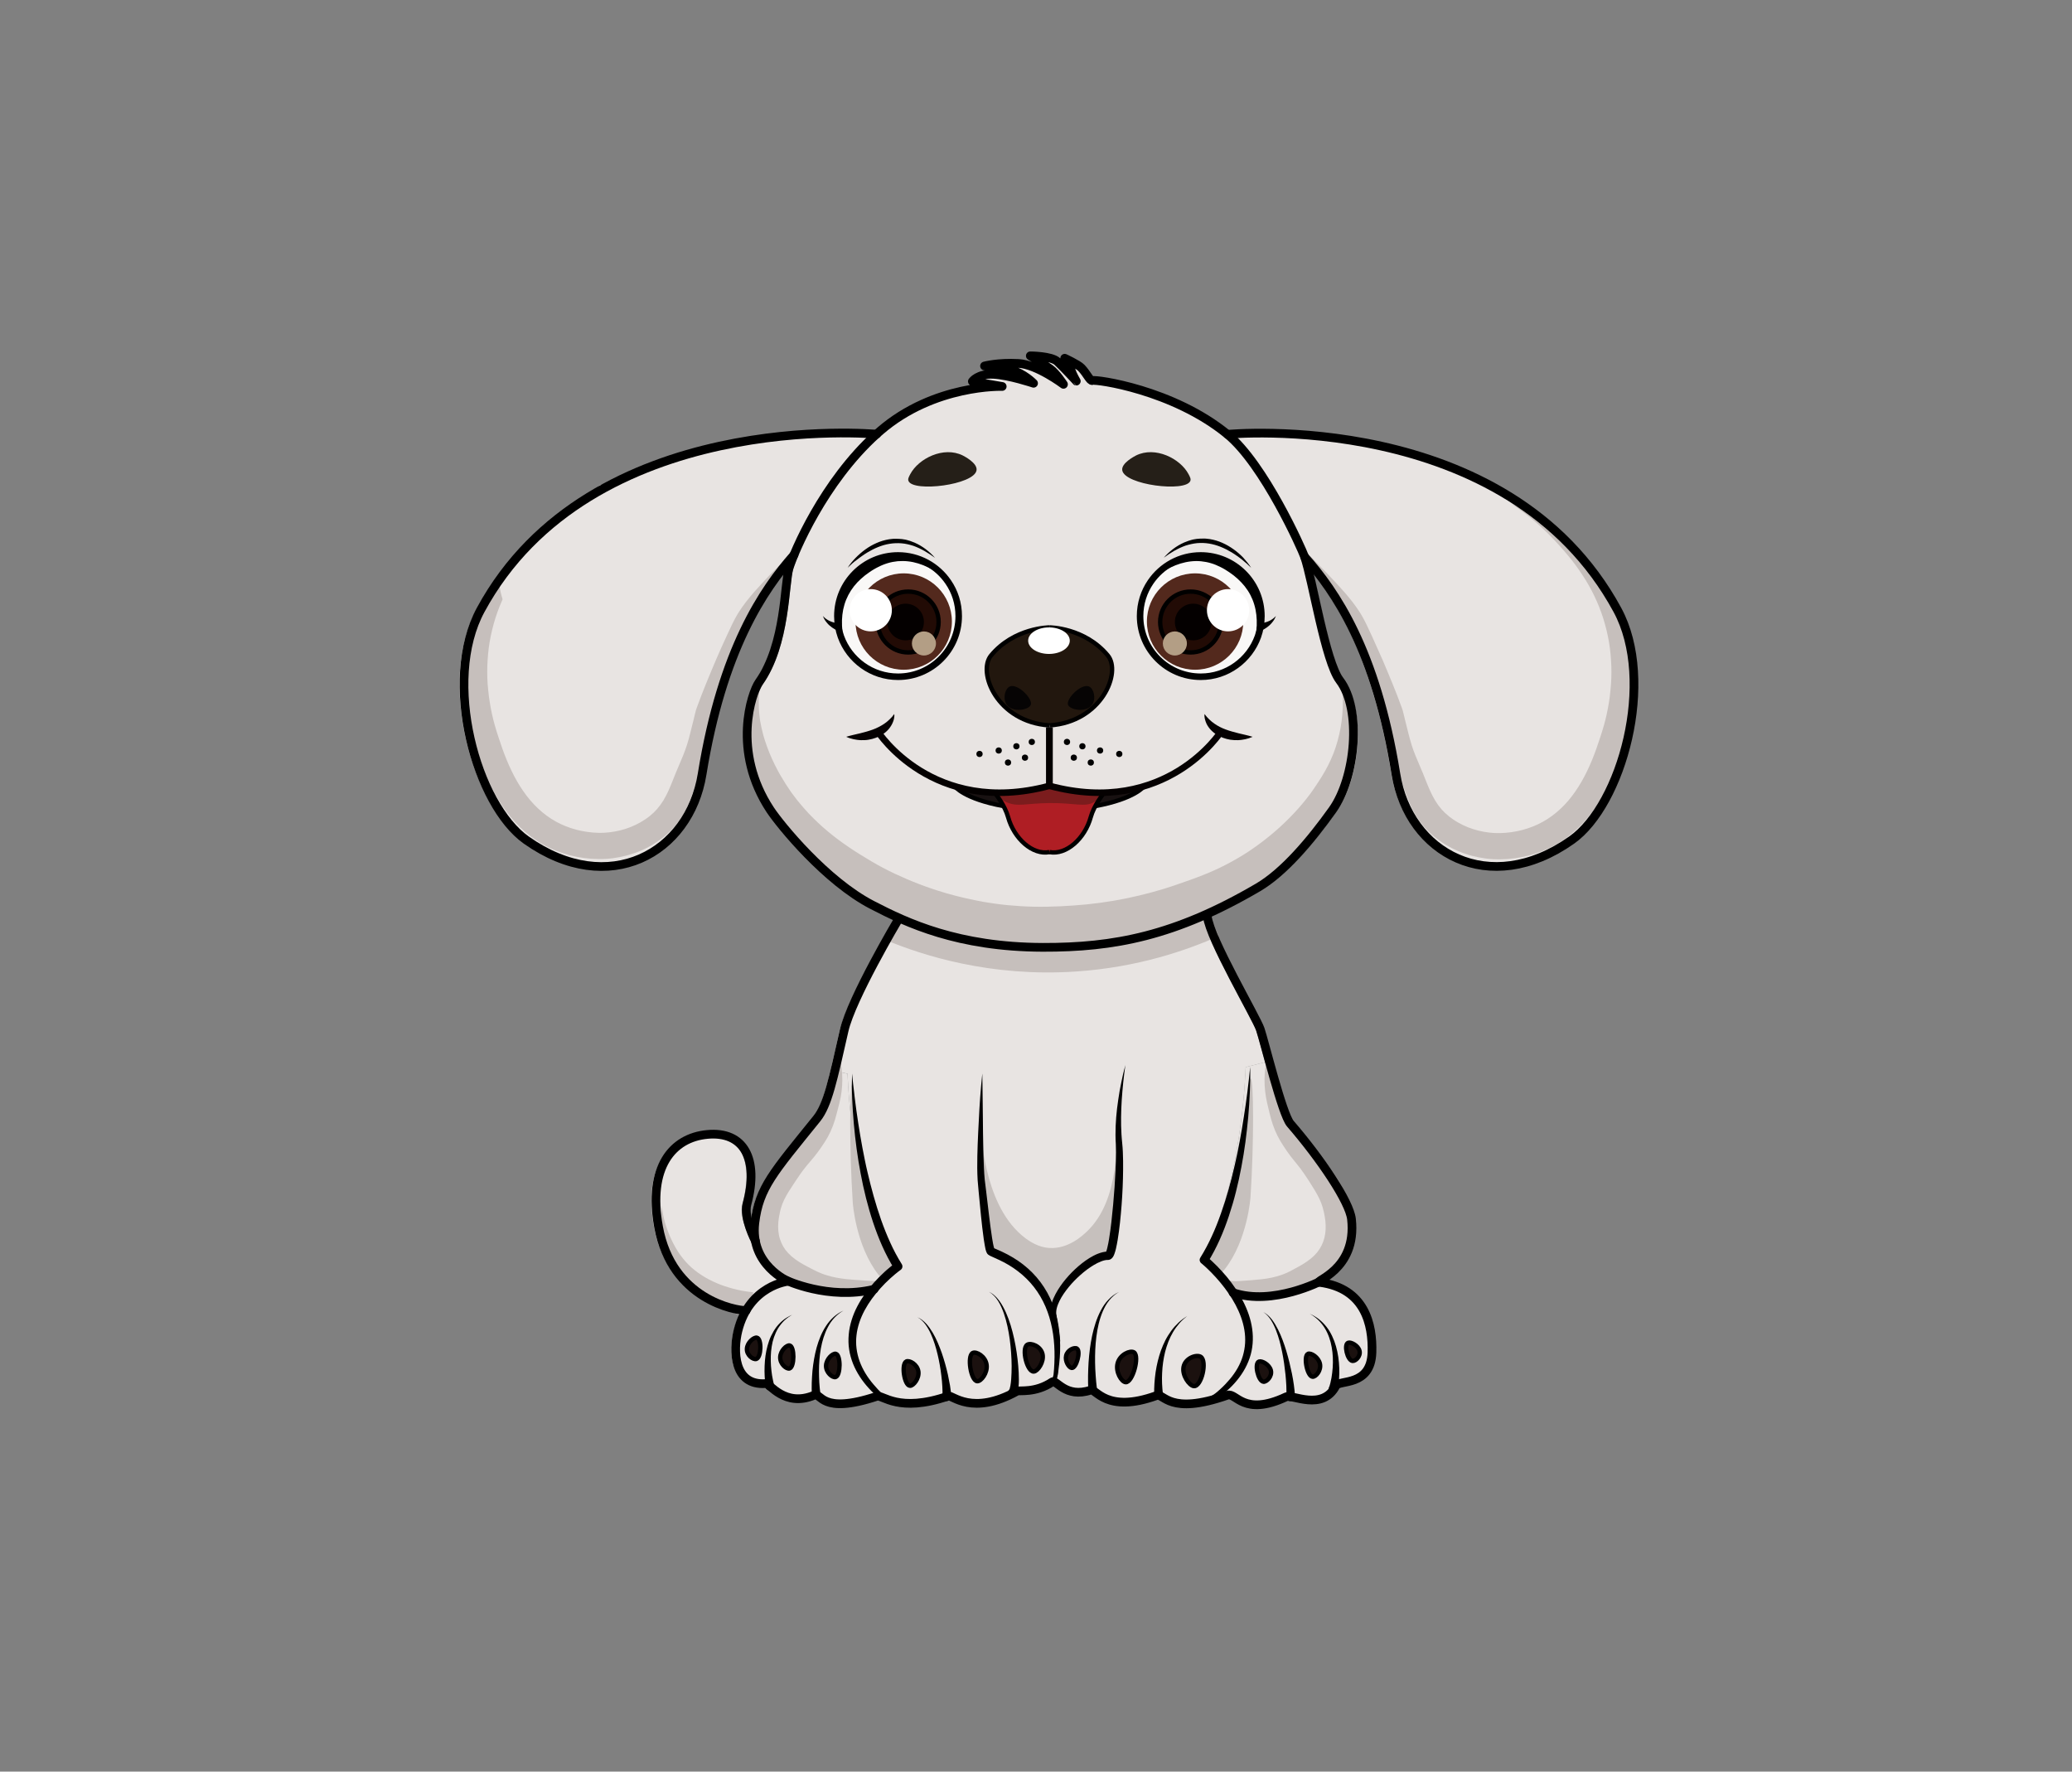 <?xml version="1.0" encoding="utf-8"?>
<!-- Generator: Adobe Illustrator 21.0.0, SVG Export Plug-In . SVG Version: 6.00 Build 0)  -->

		<svg id="sppoty-total" xmlns="http://www.w3.org/2000/svg" xmlns:xlink="http://www.w3.org/1999/xlink" x="0px" y="0px" viewBox="0 0 3186.3 2724.3" enable-background="new 0 0 3186.3 2724.3" xml:space="preserve"><rect x="0" y="0" width="3186.3" height="2724.3" fill="#808080" stroke="none"/><g id="color_x5F_02">
	<g id="XMLID_2_">
		<g>
			<path fill="#E8E4E2" d="M2480.3,938.2c59.4,109.6,6.7,299.6-70.3,354c-126.9,89.7-250.7,19.8-270.3-101.5
				c-26.8-165.5-77.1-254.9-120.6-310.3c0-0.1,0-0.1,0-0.3c-2.3-9.1-4.3-16.6-6.2-22.1c-4.3-12.3-62.4-142.2-118.9-188.5
				c-0.9-0.7-1.7-1.5-2.7-2.1C1958.9,663.5,2327.2,655.5,2480.3,938.2z"></path>
			<path fill="#E8E4E2" d="M1977.3,2148.3c-2.8-0.4-5-0.5-6.3,0.1c-65.7,30.9-76.8-7.2-90.4-2.5c-56.2,19.7-80.1,13.5-92.9,6.8
				c19.8,6.3,54,12.2,80.1-9.1c66.7-54.1,48.7-114.3,21.6-155.6c53,18.1,116.2-9,132-16.3c0,0.3,0.4,0.5,1.3,0.7
				c69.6,9.2,81.7,64.9,80.3,107.6c-1.7,53-50.5,41.6-55.6,51.4C2030,2165,1993.4,2150.6,1977.3,2148.3z"></path>
			<path fill="#E8E4E2" d="M2019.1,880.1c0,0.1,0,0.1,0,0.3c12.2,49.7,29.1,142.8,47.8,167.5c34.4,45.2,24.1,149.8-11,199.1
				c-34,47.9-75.1,96.3-114.7,119.4c-32.1,18.9-62.3,34.1-90.9,46.3c-85.1,36.3-158.4,46.1-240.2,45.8
				c-108.4-0.3-180.7-26-232.7-50.5c-10.7-5.1-20.5-10-29.6-14.7c-71.1-36.8-140.8-122.1-156.8-146.2
				c-59.8-90.5-28.6-180.2-17.3-196.3c41.4-58.4,39-152.5,46.2-175.8c1.2-3.7,3.2-9.6,6.3-17.1c15.8-38.8,56.6-121.3,121.8-182.6
				c2-2.1,4.2-4.2,6.3-6c1.9-1.7,3.7-3.5,5.8-5.1c83.3-71.9,187.6-68.3,187.6-68.3L1502,588c0,0,8.3-11.9,32.3-10.8
				c24.1,1.1,61.8,13.8,61.8,13.8s-15.1-15.7-34.7-20.5c-19.1-4.8-40.7-6.2-40.7-6.2s20.3-5.5,52.1-3.9
				c26.9,1.3,64.1,28.4,68.8,31.7c-1.6-2.5-11.6-17.5-20.2-23.7c-12.6-8.8-30.4-19.8-30.4-19.8s32.3,0.1,41.5,8.8
				c11.1,10.4,27.2,27.8,29.1,30c-0.8-1.6-5.6-9.9-7.8-16.2c-2.1-6.3-9-17.1-9.8-18.5c1.9,0.8,20.6,9.5,25.6,14.6
				c8.6,9,13.5,20.9,17,19.5c5.6-2.3,121.3,13.5,204.7,80.5c0,0,0,0,0.1,0c0.9,0.7,1.7,1.5,2.7,2.1
				c56.5,46.3,114.6,176.2,118.9,188.5C2014.8,863.5,2016.8,871,2019.1,880.1z"></path>
			<path fill="#E8E4E2" d="M2071.5,1875c8.3,73.2-50.1,92.8-50.1,96.7c-15.8,7.4-79,34.4-132,16.3c-19.9-30.1-44.7-50.2-44.7-50.2
				c65.9-104.8,70.8-296.8,70.8-296.8l29.9-7.6c10.7,38.7,24.4,85.9,32.1,94.9C2024.1,1782.3,2068.5,1848.3,2071.5,1875z"></path>
			<path fill="#E8E4E2" d="M1448.4,2148.3c-57.4,19-84.6,6.6-98,1.2c-0.8-0.7-1.6-1.3-2.4-2c-52.6-47.5-50.3-94.2-33.1-130.4
				c6.2-12.9,14.2-24.4,22.2-34.1c18.2-21.8,37.1-35.1,37.1-35.1c-65.9-105-70.8-296.8-70.8-296.8l-26.2-5.6
				c4.2-17,8.6-37.1,13.9-60.5c11.1-49,82.9-169.8,82.9-169.8l3.5-7.2c51.9,24.5,124.2,50.2,232.7,50.5c81.8,0.3,155-9.5,240.2-45.8
				c7.2,38,74.6,152.2,80.9,170.4c2.4,7,7.8,27.2,14.2,50.3l-29.9,7.6c0,0-5,192-70.8,296.8c0,0,24.8,20.1,44.7,50.2
				c27.2,41.2,45.1,101.5-21.6,155.6c-26.1,21.3-60.2,15.4-80.1,9.1c-0.1,0-0.3,0-0.4-0.1c-7.6-3.9-11.2-7.8-15.7-6.2
				c-77.2,27.8-93.2-11.1-101.3-8.3c-38.8,12.9-52.7-16.9-59-12.6c-0.7,0.4-1.2,0.8-1.9,1.2c-24.9,15.8-48.1,11.4-51.9,12.9
				c-0.1,0-0.1,0.1-0.3,0.1c-69.2,38.6-99.7,5.5-105.8,7.5c0,0-0.5,0.3-1.5,0.5C1449.5,2147.9,1448.9,2148.1,1448.4,2148.3z"></path>
			<path fill="#E8E4E2" d="M1348,2147.5c0.8,0.7,1.6,1.3,2.4,2c-4-1.6-6.7-2.5-8.7-1.9c-78.6,26.1-84.6-0.1-93.6-1.9l0.1-1.6
				c0,0-11.2-102.3,42-128.5l24.6,1.5C1297.7,2053.2,1295.4,2100,1348,2147.5z"></path>
			<path fill="#E8E4E2" d="M1341,667.9l7.1,7.4c-65.2,61.3-106,143.8-121.8,182.6l-12-4.6c-47,53.1-110.6,146.1-141.5,337.4
				c-19.5,121.3-143.2,191.2-270.3,101.5c-77-54.4-129.7-244.3-70.3-354C901.1,626.4,1341,667.9,1341,667.9z"></path>
			<path fill="#E8E4E2" d="M1201.8,1969.2c-10.3-5.4-40.2-24-47.1-60.9c-1.6-8.2-2-17.3-0.8-27.4c6.6-54.2,28.4-77.4,95.2-160.2
				c11.6-14.3,19-37.6,28.1-75.1l26.2,5.6c0,0,5,191.8,70.8,296.8c0,0-18.9,13.3-37.1,35.1c-66.8,16.2-129.2-11.1-135.2-13.8
				C1202,1969,1201.8,1969.2,1201.8,1969.2z"></path>
			<path fill="#E8E4E2" d="M1337.2,1982.9c-8,9.8-16.1,21.3-22.2,34.1l-24.6-1.5c-53.3,26.2-42,128.5-42,128.5l-0.1,1.6
				c-0.9-0.3-2-0.1-3.1,0.3c-45.1,18.9-68.5-18.5-74-17.9c-50.5,3.9-50.5-51.5-43.1-81.3c3.1-12.3,7.5-22.6,12.6-31.2
				c24.1-41,64.7-44.8,64.7-44.8s-1.2-0.5-3.2-1.6C1208,1971.8,1270.4,1999.1,1337.2,1982.9z"></path>
			<path fill="#E8E4E2" d="M1154.6,1908.2h0.1c7,36.9,36.8,55.6,47.1,60.9c0,0,0.1-0.1,0.1,0c2,1.1,3.2,1.6,3.2,1.6
				s-40.6,3.9-64.7,44.8c-16.1,0-114.3-16.6-134.7-128.5c-16.7-92,21.3-137.2,74.8-142.3c56.2-5.2,79.8,37.6,61,107.1
				C1136.4,1871.8,1152.7,1904.8,1154.6,1908.2z"></path>
		</g>
		<g>
		</g>
	</g>
	<g>
		<g>
			<path fill="#C6BFBC" d="M1291.1,1625.7c2.9,11.3,4.2,23.2,4.2,35.1c0,12-1.6,24.1-4.6,36l-2.2,8.5l-2.2,8.4
				c-0.7,2.9-1.5,5.7-2.4,8.6c-0.9,2.9-1.9,5.9-3,8.8c-2.2,5.9-4.9,11.8-8,17.4c-0.8,1.4-1.6,2.8-2.4,4.1c-0.8,1.3-1.7,2.8-2.5,4
				c-1.6,2.5-3.3,5-5,7.5c-3.4,5-7.1,10-11,14.8c-3.9,4.8-7.8,9.2-11.2,13.3c-3.4,4.1-6.5,8.2-9.6,12.5c-1.5,2.2-3,4.4-4.5,6.6
				l-2.3,3.4l-2.4,3.6c-6.3,9.4-12.2,18.4-16.2,26.8c-2,4.2-3.6,8.4-4.9,12.9c-0.3,1.1-0.6,2.2-0.9,3.3l-0.4,1.7l-0.4,2
				c-0.6,2.6-1,5-1.4,7.3c-0.8,4.7-1.2,9.3-1.2,13.8c0,4.5,0.4,8.8,1.2,13c0.8,4.2,2.1,8.2,3.8,12.1c1.7,3.9,3.8,7.5,6.3,10.9
				c1.3,1.7,2.7,3.3,4.2,4.9c1.5,1.6,3.1,3.2,4.8,4.7c3.5,3,7.3,5.9,11.6,8.6c4.2,2.7,8.8,5.3,13.7,7.8c2.4,1.3,4.9,2.6,7.5,3.9
				c2.3,1.1,4.6,2.4,6.9,3.4c2.3,1.1,4.7,2,7,3c2.4,0.9,4.8,1.8,7.2,2.5c4.9,1.6,9.9,2.8,15.1,3.8c5.2,1,10.5,1.7,16,2.3
				c5.5,0.6,11.1,1,16.8,1.4l17,1.2c5.4,0.3,10.7,0.3,15.8-0.5c5-0.8,9.9-2.5,14.4-5.5c4.5-3,8.4-7.1,11.6-12
				c-1.1,5.8-3.5,11.4-7.4,16.4c-1.9,2.5-4.2,4.7-6.8,6.7c-2.5,2-5.4,3.6-8.3,5c-5.9,2.8-12.1,4.3-18.1,5.5c-1.5,0.3-3,0.6-4.5,0.8
				l-4.3,0.7l-8.6,1.3c-5.8,0.8-11.7,1.5-17.7,2.1c-3,0.3-6,0.5-9.1,0.6c-1.5,0.1-3.1,0.1-4.6,0.1c-1.6,0-3.1,0-4.7,0
				c-6.2-0.1-12.6-0.6-19-1.6c-3.2-0.5-6.3-1.2-9.5-1.8c-3.1-0.8-6.3-1.5-9.3-2.5c-3.1-0.9-6.1-2-9.1-3.1c-2.8-1-5.5-2-8.3-3.1
				c-5.6-2.2-11.4-4.7-17.1-7.6c-5.8-3-11.5-6.4-17.1-10.5c-5.6-4.1-10.9-8.9-15.6-14.4c-4.7-5.5-8.8-11.7-12-18.2
				c-3.3-6.5-5.7-13.4-7.3-20.4c-1.6-7-2.4-14.2-2.5-21.2c-0.1-7,0.5-13.9,1.6-20.5c0.5-3.3,1.2-6.6,1.9-9.6l0.5-2.2l0.6-2.5
				c0.4-1.7,0.9-3.3,1.4-5c2-6.6,4.6-13.1,7.7-19.2c3.1-6,6.5-11.6,10.1-16.7c3.5-5.1,7-10,10.6-14.6l2.6-3.5l2.7-3.5
				c1.8-2.4,3.8-4.8,5.8-7.2c4-4.8,8.3-9.5,12.6-13.8c4.3-4.4,8.5-8.1,12.2-11.9c3.8-3.7,7.4-7.6,11.1-11.7c1.8-2,3.6-4.1,5.4-6.2
				l2.5-3c0.8-1,1.6-2,2.4-3c3.2-4,6-8.2,8.7-12.7c1.3-2.3,2.6-4.6,3.9-7c1.3-2.4,2.5-4.9,3.8-7.4l7.7-15.4
				c4.9-9.7,8.8-20.1,11.9-30.8C1287.5,1648.5,1289.7,1637.3,1291.1,1625.7z"></path>
		</g>
		<g>
			<path fill="#C6BFBC" d="M1948.9,1625.7c1.4,11.4,3.5,22.4,6.5,33.1c0.7,2.7,1.6,5.3,2.4,7.9l1.3,3.9l1.4,3.8
				c1.9,5.1,3.9,10.1,6.2,14.9l3.7,7.5l3.7,7.7l3.6,7.4c1.2,2.4,2.5,4.7,3.7,7c2.5,4.5,5.2,8.7,8.2,12.7c1.5,2,3,4,4.6,6l2.5,3.1
				c0.9,1,1.7,2.1,2.6,3.1c3.5,4.1,7,8,10.6,11.8c1.8,1.9,3.7,3.8,5.6,5.7c1.9,2,4,3.9,6,6.1c4.1,4.3,8.4,8.9,12.2,13.7
				c1,1.2,1.9,2.4,2.8,3.6c0.9,1.2,1.9,2.4,2.8,3.6l2.7,3.6l2.5,3.4c3.4,4.6,6.7,9.3,10.1,14.4c3.4,5,6.7,10.4,9.7,16.3
				c3,5.9,5.6,12.2,7.7,18.6c1,3.2,1.9,6.5,2.6,9.7c0.2,0.9,0.3,1.5,0.5,2.2l0.5,2.2c0.3,1.5,0.6,3.1,0.9,4.7c1.1,6.4,1.8,13,2,19.8
				c0.1,6.8-0.4,13.7-1.6,20.6c-1.2,6.9-3.2,13.7-6,20.3c-2.8,6.5-6.3,12.8-10.6,18.5c-4.2,5.8-9.2,10.9-14.4,15.4
				c-5.2,4.5-10.9,8.2-16.5,11.4c-5.6,3.2-11.3,5.9-16.8,8.2c-5.6,2.4-10.6,4.3-16.8,6.5c-6,2-12.2,3.7-18.4,4.9
				c-6.3,1.1-12.6,1.8-18.8,2c-6.2,0.2-12.3,0-18.2-0.5c-5.9-0.5-11.7-1.2-17.4-2.1l-8.5-1.3l-4.2-0.7c-1.4-0.2-2.9-0.5-4.4-0.8
				c-5.9-1.2-12.1-2.7-17.8-5.5c-2.9-1.4-5.7-3.1-8.1-5.1c-2.5-2-4.7-4.3-6.5-6.8c-3.6-5-5.9-10.6-6.9-16.3c3.1,4.9,6.8,9,11.2,12
				c4.3,3,9,4.8,13.9,5.6c4.9,0.8,10,0.8,15.4,0.4l16.7-1.2c11.1-0.9,21.9-1.8,31.9-4c5-1.1,9.8-2.4,14.5-4
				c4.7-1.6,9.2-3.6,13.7-5.8c4.2-2.2,9.4-5,14-7.6c4.6-2.6,8.9-5.2,12.8-8c3.9-2.8,7.5-5.7,10.6-8.8c3.1-3.1,5.8-6.4,8-9.9
				c4.5-6.9,7.4-14.9,8.6-23.4c0.6-4.2,0.9-8.6,0.7-13.1c-0.1-4.5-0.6-9.1-1.5-13.8c-0.2-1.2-0.4-2.4-0.7-3.6l-0.4-1.9
				c-0.1-0.6-0.3-1.4-0.4-1.9c-0.5-2.3-1.1-4.5-1.7-6.6c-1.3-4.3-2.9-8.5-4.9-12.7c-4-8.5-9.7-17.4-15.7-26.9l-2.3-3.5l-2.2-3.3
				c-0.7-1.1-1.4-2.2-2.2-3.3c-0.7-1.1-1.4-2.2-2.2-3.2c-3-4.3-5.9-8.3-9.3-12.4l-5.3-6.5c-1.8-2.3-3.7-4.6-5.5-7
				c-3.6-4.8-7.1-9.8-10.3-14.8c-0.8-1.2-1.6-2.5-2.4-3.8l-1.2-1.9l-0.6-0.9l-0.6-1c-1.6-2.7-3.1-5.4-4.5-8.2
				c-2.8-5.6-5.3-11.5-7.3-17.3c-2-5.8-3.5-11.6-4.9-17.1c-0.7-2.8-1.3-5.5-2-8.3l-2-8.5c-2.6-11.7-4-23.6-3.9-35.3
				C1944.7,1648.4,1946,1636.8,1948.9,1625.7z"></path>
		</g>
		<path fill="#C6C0BD" d="M1506.5,1739c-2.2,0.2,0.3,24.9,0.7,58.2c0,0,1.2,112.2,16.7,127.6c1.7,1.7,3.6,3,3.6,3
			c3.8,2.4,7.5,2.6,21.3,11c15.2,9.3,35.3,21.7,48.3,43.2c10.7,17.7,9.3,29.7,15.4,30.4c8.9,0.9,8.6-25.4,32.8-47.5
			c9.8-8.9,27.9-25.5,47.9-30.9c2.6-0.7,9.3-2.3,13.8-8.1c5-6.6,4.2-15,4-17.9c-2.2-28.3,13-46.9,11.8-119.6c0-3-0.6-39.6-3.8-39.7
			c-5.1-0.2,5.9,94.7-47.9,145.4c-6.3,5.9-28.3,26.7-57.2,25c-8.3-0.5-23.9-3.2-43-19.8C1510,1846.6,1511,1738.5,1506.5,1739z"></path>
		<path fill="#C6C0BD" d="M1311.1,1667.2c-4.7-0.1-5.2,98.7,0.3,182.4c0,0,4.4,66.1,39.7,110.9c1.6,2,5.2,6.1,10.5,6.7
			c10.3,1.1,22.4-12.1,20.9-21.8c-1-6.4-7.8-10.1-9-10.8c-12.5-7.6-30.6-57-57.2-204.2C1314.7,1678.6,1312.7,1667.2,1311.1,1667.2z"></path>
		<path fill="#C6C0BD" d="M1923.3,1658.6c4.7-0.1,5.2,98.7-0.3,182.4c0,0-4.4,66.1-39.7,110.9c-1.6,2-5.2,6.1-10.5,6.7
			c-10.3,1.1-22.4-12.1-20.9-21.8c1-6.4,7.8-10.1,9-10.8c12.5-7.6,30.6-57,57.2-204.2C1919.7,1670,1921.7,1658.6,1923.3,1658.6z"></path>
		<path fill="#C6C0BD" d="M1823,2023.8c-2.1-1.7-31.3,21.2-49.2,57.9c0,0-15,30.7-7.5,55.8c0.7,2.4,2.5,8.4,7.5,10.3
			c3.3,1.2,6.9,0.4,8.6-0.5c9.3-4.8,0.3-29.7,1.2-51.5C1785.3,2052.9,1825.3,2025.7,1823,2023.8z"></path>
		<path fill="#C6C0BD" d="M1212.1,2025.2c-1.6-1.4-24.4,17.2-38.3,46.8c0,0-11.7,24.8-5.9,45.2c0.6,2,2,6.8,5.9,8.4
			c2.5,1,5.4,0.3,6.7-0.4c7.3-3.9,0.2-24.1,0.9-41.7C1182.8,2048.8,1214,2026.8,1212.1,2025.2z"></path>
		<path fill="#C6C0BD" d="M1290.3,2015.7c-1.9-1.8-28.2,21.9-44.3,59.6c0,0-13.5,31.6-6.8,57.5c0.7,2.5,2.3,8.7,6.8,10.7
			c2.9,1.3,6.2,0.4,7.7-0.5c8.4-5,0.3-30.6,1.1-53.1C1256.4,2045.8,1292.4,2017.7,1290.3,2015.7z"></path>
		<path fill="#C6C0BD" d="M1414.6,2027.8c1.9-1.7,28.8,20.9,45.3,57.1c0,0,13.8,30.2,6.9,55c-0.7,2.4-2.3,8.3-6.9,10.2
			c-3,1.2-6.3,0.4-7.9-0.5c-8.6-4.8-0.3-29.3-1.1-50.8C1449.2,2056.6,1412.4,2029.8,1414.6,2027.8z"></path>
		<path fill="#C6C0BD" d="M1531.5,1992.4c1.6-2.1,24.1,25.4,37.9,69.2c0,0,11.5,36.7,5.8,66.8c-0.6,2.9-1.9,10.1-5.8,12.4
			c-2.5,1.5-5.3,0.5-6.6-0.6c-7.2-5.8-0.2-35.6-0.9-61.6C1560.5,2027.2,1529.7,1994.7,1531.5,1992.4z"></path>
		<path fill="#C6C0BD" d="M1709.4,1989.5c-1.6-2.1-24.4,25.4-38.4,69.2c0,0-11.7,36.7-5.9,66.8c0.6,2.9,2,10.1,5.9,12.4
			c2.5,1.5,5.4,0.5,6.7-0.6c7.3-5.8,0.2-35.6,0.9-61.6C1680,2024.4,1711.2,1991.8,1709.4,1989.5z"></path>
		<path fill="#C6C0BD" d="M1946.4,2020.2c1.8-1.8,27.3,22,43,59.8c0,0,13.1,31.7,6.6,57.7c-0.6,2.5-2.2,8.7-6.6,10.7
			c-2.8,1.3-6,0.4-7.5-0.5c-8.1-5-0.3-30.8-1-53.3C1979.2,2050.3,1944.3,2022.2,1946.4,2020.2z"></path>
		<path fill="#C6C0BD" d="M2019.2,2020.1c1.8-1.5,27.3,18.9,43,51.6c0,0,13.1,27.4,6.6,49.8c-0.6,2.2-2.2,7.5-6.6,9.2
			c-2.8,1.1-6,0.3-7.5-0.5c-8.1-4.3-0.3-26.5-1-46C2052.1,2046.1,2017.1,2021.9,2019.2,2020.1z"></path>
		<g>
			<g>
				<path fill="#C6BFBC" d="M1151.1,2026.7c-10.2-2.8-19.7-6.2-29.1-10.2c-9.3-4-18.3-8.6-27-13.8c-17.3-10.4-33.3-23.5-45.8-39.4
					c-3.1-4-6.1-8.1-8.7-12.4c-1.4-2.1-2.6-4.3-3.8-6.5c-1.3-2.2-2.3-4.4-3.4-6.6c-4.2-8.9-7.5-18.2-10-27.5
					c-2.5-9.3-4.3-18.7-5.3-28.2c-0.2-2.4-0.5-4.7-0.6-7.1c-0.1-2.4-0.2-4.7-0.2-7.1c0-4.7,0.2-9.4,0.6-14.1
					c0.4,4.7,1.1,9.3,1.9,13.9c0.4,2.3,0.9,4.6,1.4,6.8c0.5,2.2,1.2,4.5,1.8,6.7c2.7,8.9,6,17.5,9.9,25.7
					c3.9,8.3,8.4,16.1,13.6,23.3c5.2,7.2,11,13.7,17.5,19.4c13,11.4,28.3,19.9,44.5,26.1c8.1,3,16.4,5.5,24.8,7.5
					c8.4,1.9,17,3.3,25.1,4L1151.1,2026.7z"></path>
			</g>
			<path fill="none" stroke="#C6BFBC" stroke-width="66.937" stroke-miterlimit="10" d="M1375.2,1414.8
				c52.4,21.7,151.7,54.4,278,45.7c90-6.1,161.2-31.1,207.2-51.5"></path>
			<g>
				<g>
					<path fill="#C6BFBC" d="M1214.2,853.4c-7.2,11-14.7,21.7-22.2,32.5l-11.2,16.1c-3.7,5.3-7.4,10.7-11,16.1
						c-3.6,5.4-7,10.8-10.3,16.3c-3.2,5.5-6.2,11-8.9,16.6c-0.7,1.4-1.3,2.8-1.9,4.2c-0.6,1.4-1.3,2.8-1.8,4.3l-1.7,4.3l-1.8,4.5
						l-6.9,18.2c-4.5,12.2-8.9,24.4-13.2,36.6c-4.3,12.3-8.5,24.5-12.6,36.9c-2,6.2-4.1,12.3-6,18.5c-2,6.1-4,12.3-5.7,18.3
						l-0.6,2.2l-0.3,1l-0.2,0.9c-0.1,0.2,0,0.1,0,0.1c0,0,0-0.1,0,0.2l-0.2,1.2l-0.4,2.4l-1.7,9.7c-1.1,6.5-2.2,13-3.5,19.5
						c-1.3,6.5-2.6,13.2-4.3,19.9c-1.7,6.8-3.7,13.6-5.9,20.1c-2.2,6.5-4.5,12.7-6.8,18.8l-1.7,4.6l-1.6,4.4l-3.2,9.1
						c-4.3,12.3-9.1,25.9-16.5,38.9c-3.7,6.5-7.9,12.9-12.8,18.8c-4.9,5.9-10.3,11.4-16.2,16.4c-3,2.5-5.9,4.7-8.9,6.9
						c-3,2.2-6.1,4.2-9.3,6.2c-6.4,3.9-13.1,7.3-19.9,10.2c-13.7,5.8-28.3,9.6-42.8,11.5l-2.7,0.3l-2.7,0.3c-2,0.2-3.9,0.3-5.8,0.4
						c-3.8,0.2-7.5,0.3-11.1,0.2c-7.3-0.1-14.6-0.6-21.9-1.6c-14.5-1.9-28.8-5.6-42.5-11c-6.9-2.7-13.6-5.9-20-9.5
						c-6.5-3.6-12.7-7.7-18.6-12.1c-11.8-8.8-22.4-19.1-31.6-30.3c-9.2-11.2-17.1-23.1-23.9-35.5c-6.8-12.4-12.5-25.1-17.4-38
						c-4.9-12.9-8.9-25.9-12.6-38.5c-1.9-6.5-3.8-13.1-5.3-19.8c-1.6-6.7-3-13.4-4.1-20.2c-1.2-6.8-2.2-13.6-2.9-20.4
						c-0.8-6.8-1.4-13.7-1.7-20.6c-0.3-6.9-0.4-13.8-0.3-20.7c0.1-6.9,0.5-13.8,1.1-20.6c1.2-13.7,3.3-27.4,6.5-40.8
						c3.2-13.4,7.3-26.5,12.4-39.3c5.1-12.7,11.1-25,18.1-36.8c7-11.7,14.7-22.9,23.2-33.4c8.5-10.5,17.6-20.4,27.2-29.7
						c4.8-4.6,9.7-9.1,14.6-13.5c4.9-4.4,10-8.8,15.2-12.9c20.8-16.6,43.4-30.6,67.3-41.3c-21.7,14.7-41.8,31.2-59.9,49.6
						c-4.5,4.6-8.8,9.3-13.2,14.1c-4.3,4.9-8.6,9.7-12.7,14.6c-4.1,4.9-8.1,9.9-11.9,15c-3.8,5.1-7.4,10.3-10.9,15.6
						c-13.9,21.1-24.9,43.8-32.4,67.5c-3.7,11.9-6.6,23.9-8.7,36.1c-2.1,12.2-3.1,24.5-3.6,36.8c-0.2,6.2-0.2,12.3,0,18.5
						c0.2,6.2,0.6,12.3,1.3,18.5c1.2,12.3,3.1,24.5,5.7,36.6c1.3,6,2.8,12,4.5,18c1.7,6,3.5,11.8,5.5,17.8
						c4,12.3,8.1,24.1,12.8,35.5c9.4,22.8,21.1,44.2,36.2,61.9c15.1,17.8,33.5,31.7,54.7,40c10.5,4.2,21.7,7.1,33.1,8.7
						c5.7,0.8,11.4,1.3,17.2,1.4c2.8,0.1,5.7,0,8.4-0.1c1.4-0.1,2.7-0.1,4-0.3l2.2-0.2l2.2-0.2c11.4-1.3,22.3-4,32.8-8.2
						c5.2-2.1,10.2-4.5,15.1-7.3c2.4-1.4,4.8-2.9,7.1-4.4c2.3-1.6,4.6-3.2,6.7-4.9c8.5-6.7,15.5-14.8,21.3-24.3
						c2.9-4.8,5.5-9.9,8-15.4c2.5-5.5,4.8-11.2,7.2-17.3l3.7-9.3l2-4.7l1.9-4.5c2.5-6,5.1-11.9,7.4-17.6c2.3-5.8,4.4-11.3,6.2-17.1
						c1.8-5.8,3.5-11.9,5-18.1l4.7-18.8l2.3-9.5l0.6-2.4l0.3-1.2c0.1-0.4,0.4-1.6,0.5-2.1l0.5-1.5l0.4-1.3l0.9-2.5
						c2.3-6.4,4.6-12.5,7-18.7c2.4-6.1,4.9-12.2,7.3-18.3c5-12.2,10-24.3,15.2-36.4c5.2-12.1,10.6-24.1,16.1-36
						c2.7-6,5.6-11.9,8.4-17.9l2.2-4.4l2.4-4.6c0.8-1.5,1.7-3,2.5-4.5c0.9-1.5,1.7-3,2.6-4.4c7.3-11.6,15.7-22.1,24.4-32.1
						c4.4-5,8.8-9.8,13.3-14.7c4.5-4.8,9-9.5,13.5-14.3C1196,872.2,1205.1,862.8,1214.2,853.4z"></path>
				</g>
				<g>
					<path fill="#C6BFBC" d="M2013.3,853.4c9.2,9.4,18.2,18.8,27.3,28.2c4.5,4.7,9,9.5,13.5,14.3c4.5,4.8,8.9,9.7,13.3,14.7
						c8.7,10,17.1,20.5,24.4,32.1c0.9,1.4,1.8,2.9,2.6,4.4c0.9,1.5,1.8,3,2.5,4.5l2.4,4.6l2.2,4.4c2.9,5.9,5.7,11.9,8.4,17.9
						c5.5,12,10.8,24,16.1,36c5.2,12.1,10.2,24.2,15.2,36.4c2.5,6.1,4.9,12.2,7.3,18.3c2.4,6.2,4.7,12.3,7,18.7l0.9,2.5l0.4,1.3
						l0.5,1.5c0.1,0.5,0.4,1.7,0.5,2.1l0.3,1.2l0.6,2.4l2.3,9.5l4.7,18.8c1.6,6.2,3.2,12.3,5,18.1c1.8,5.8,3.8,11.4,6.2,17.1
						c2.3,5.7,4.9,11.7,7.4,17.6l1.9,4.5l2,4.7l3.7,9.3c2.4,6.1,4.7,11.8,7.2,17.3c2.5,5.5,5.1,10.6,8,15.4
						c5.8,9.6,12.8,17.6,21.3,24.3c2.1,1.6,4.4,3.3,6.7,4.9c2.3,1.5,4.7,3.1,7.1,4.4c4.8,2.8,9.9,5.2,15.1,7.3
						c10.4,4.1,21.4,6.9,32.8,8.2l2.2,0.2l2.2,0.2c1.3,0.1,2.6,0.2,4,0.3c2.7,0.1,5.6,0.1,8.4,0.1c5.7-0.1,11.5-0.6,17.2-1.4
						c11.4-1.6,22.6-4.5,33.1-8.7c21.1-8.3,39.6-22.2,54.7-40c15.1-17.8,26.8-39.2,36.2-61.9c4.7-11.4,8.8-23.2,12.8-35.5
						c2-6,3.8-11.9,5.5-17.8c1.7-6,3.2-11.9,4.5-18c2.6-12.1,4.6-24.3,5.7-36.6c0.6-6.1,1.1-12.3,1.3-18.5c0.2-6.2,0.2-12.3,0-18.5
						c-0.5-12.3-1.5-24.7-3.6-36.8c-2.1-12.2-5-24.2-8.7-36.1c-7.5-23.7-18.4-46.4-32.4-67.5c-3.5-5.3-7.1-10.5-10.9-15.6
						c-3.8-5.1-7.8-10.1-11.9-15c-4.1-4.9-8.3-9.8-12.7-14.6c-4.3-4.8-8.6-9.5-13.2-14.1c-18-18.4-38.1-35-59.9-49.6
						c23.9,10.7,46.5,24.7,67.3,41.3c5.2,4.1,10.3,8.5,15.2,12.9c4.9,4.4,9.8,8.9,14.6,13.5c9.6,9.3,18.7,19.2,27.2,29.7
						c8.5,10.5,16.2,21.7,23.2,33.4c6.9,11.7,13,24,18.1,36.8c5.2,12.7,9.2,25.9,12.4,39.3c3.2,13.4,5.3,27,6.5,40.8
						c0.6,6.9,1,13.7,1.1,20.6c0.2,6.9,0,13.8-0.3,20.7c-0.3,6.9-0.9,13.7-1.7,20.6c-0.8,6.8-1.7,13.7-2.9,20.4
						c-1.2,6.8-2.6,13.5-4.1,20.2c-1.6,6.7-3.4,13.4-5.3,19.8c-3.7,12.6-7.8,25.7-12.6,38.5c-4.8,12.9-10.6,25.6-17.4,38
						c-6.8,12.4-14.7,24.3-23.9,35.5c-9.2,11.1-19.8,21.4-31.6,30.3c-5.9,4.4-12.1,8.4-18.6,12.1c-6.5,3.6-13.2,6.8-20,9.5
						c-13.7,5.4-28,9.1-42.5,11c-7.2,1-14.5,1.5-21.9,1.6c-3.7,0-7.4,0-11.1-0.2c-1.9-0.1-3.8-0.2-5.8-0.4l-2.7-0.3l-2.7-0.3
						c-14.6-1.9-29.1-5.6-42.8-11.5c-6.9-2.9-13.5-6.3-19.9-10.2c-3.2-1.9-6.3-4-9.3-6.2c-3-2.2-5.9-4.4-8.9-6.9
						c-5.8-4.9-11.3-10.4-16.2-16.4c-4.9-5.9-9.1-12.3-12.8-18.8c-7.4-13-12.2-26.5-16.5-38.9l-3.2-9.1l-1.6-4.4l-1.7-4.6
						c-2.3-6.1-4.6-12.3-6.8-18.8c-2.2-6.5-4.3-13.3-5.9-20.1c-1.7-6.8-3-13.4-4.3-19.9c-1.3-6.5-2.4-13-3.5-19.5l-1.7-9.7l-0.4-2.4
						l-0.2-1.2c0-0.3,0-0.1,0-0.2c0,0,0,0.1,0-0.1l-0.2-0.9l-0.3-1l-0.6-2.2c-1.8-6-3.8-12.2-5.7-18.3c-2-6.2-4-12.3-6-18.5
						c-4.1-12.3-8.3-24.6-12.6-36.9c-4.3-12.3-8.7-24.5-13.2-36.6l-6.9-18.2l-1.8-4.5l-1.7-4.3c-0.5-1.4-1.2-2.9-1.8-4.3
						c-0.6-1.4-1.2-2.9-1.9-4.2c-2.7-5.6-5.7-11.2-8.9-16.6c-3.3-5.5-6.7-10.9-10.3-16.3c-3.6-5.4-7.2-10.7-11-16.1l-11.2-16.1
						C2028,875.1,2020.5,864.4,2013.3,853.4z"></path>
				</g>
				<g>
					<path fill="#C6BFBC" d="M1173.8,1025.4c-3.5,14-5.8,28.1-6.6,42.2c-0.4,7-0.5,14-0.2,20.9l0.1,2.6l0.2,2.6
						c0.1,1.7,0.2,3.4,0.4,5.1c0.3,3.4,0.8,6.7,1.3,10.1c1.1,6.7,2.7,13.4,4.4,20c0.9,3.3,1.8,6.6,2.9,9.8c1,3.3,2.2,6.5,3.3,9.7
						c4.6,12.8,10.4,25.2,16.8,37.2l2.5,4.5c0.8,1.5,1.7,3,2.6,4.4l5.3,8.7l1.3,2.2l1.4,2.1l2.8,4.2l2.8,4.2l1.4,2.1
						c0.5,0.7,1,1.3,1.5,2l6.1,8.1l1.5,2l1.6,1.9l3.2,3.9c4.2,5.2,8.8,10.1,13.3,15.1c9.3,9.7,19,18.9,29.3,27.5
						c10.3,8.6,21.1,16.6,32.3,24.2c11.2,7.6,22.7,14.7,34.9,21.9c3,1.8,5.7,3.4,8.7,5c1.4,0.8,2.9,1.6,4.4,2.4
						c1.5,0.8,2.9,1.6,4.4,2.4c5.9,3.2,12,6.1,18,9c24.4,11.5,49.7,21.3,75.6,29l4.8,1.5l4.9,1.3l4.9,1.3c1.6,0.5,3.2,0.9,4.9,1.3
						c6.5,1.6,13,3.3,19.6,4.6c3.3,0.7,6.6,1.5,9.9,2.1l9.9,1.9l2.5,0.5l2.5,0.4l5,0.8c3.3,0.5,6.6,1.1,10,1.5
						c13.3,1.9,26.6,3.1,40,3.9c13.4,0.8,26.8,1.1,40.3,0.8c13.5-0.2,27.1-0.9,41-1.9c13.5-0.9,27-2.3,40.4-4.1
						c26.9-3.6,53.5-9.1,79.6-16.2c3.3-0.9,6.5-1.8,9.8-2.8l4.9-1.4l4.9-1.5c3.2-1,6.5-2,9.7-3.1l4.8-1.6c1.6-0.5,3.2-1.1,4.9-1.7
						c6.7-2.3,13.3-4.6,19.8-6.9c6.4-2.4,12.9-4.7,19.1-7.2c3.2-1.2,6.2-2.6,9.3-3.8c3.1-1.3,6.1-2.7,9.2-4
						c6.1-2.8,12.1-5.6,17.9-8.7c11.8-6.1,23.3-12.8,34.4-20.1c22.2-14.8,43.3-31.9,62.3-51.1c9.5-9.6,18.6-19.7,26.9-30.3
						c2.1-2.6,4.1-5.3,6.1-8c1-1.3,2-2.7,2.9-4.1c1-1.4,1.9-2.7,2.9-4.2c4-5.9,7.8-11.6,11.3-17.3c7.1-11.5,13.2-23.4,18.1-35.9
						c4.9-12.6,8.4-25.8,10.9-39.3c4.8-27.1,4.5-55.7-0.4-84.2c12,26.3,18.7,55.6,19,85.7c0,3.7,0,7.5-0.2,11.3
						c-0.1,1.9-0.2,3.8-0.3,5.7l-0.5,5.6c-0.7,7.5-1.8,15.1-3.4,22.6c-3.1,15-8,29.7-14,43.7c-3,7-6.3,13.8-9.5,20.3
						c-0.8,1.6-1.6,3.4-2.5,5.1c-0.9,1.7-1.8,3.4-2.7,5.1c-1.8,3.4-3.7,6.7-5.7,10c-3.9,6.6-8,13-12.3,19.2
						c-2.1,3.2-4.4,6.2-6.6,9.3c-2.2,3.1-4.6,6-6.9,9.1c-9.4,12-19.5,23.3-30.2,34.1c-10.8,10.7-22.1,21-34.2,30.5
						c-12,9.6-24.7,18.4-37.8,26.5c-13.1,8.1-26.7,15.3-40.5,21.8c-6.9,3.3-13.8,6.3-20.6,9.3c-6.8,2.9-13.7,5.7-20.4,8.4
						c-1.6,0.7-3.4,1.4-5.2,2l-5.3,2.1c-3.5,1.4-7.1,2.7-10.6,4l-5.3,1.9l-5.4,1.8c-3.6,1.2-7.1,2.4-10.8,3.5
						c-28.8,9.2-58.3,16.1-88.2,20.8c-14.9,2.3-30,4-45.1,5.3c-14.7,1.1-29.7,2-44.9,2.2c-30.3,0.4-60.9-1.6-91.1-6.3
						c-15-2.5-30-5.3-44.8-9.1c-7.4-1.7-14.7-3.9-22-6c-3.7-1-7.3-2.2-10.9-3.4l-5.4-1.7l-5.4-1.9c-7.2-2.4-14.3-5.1-21.4-7.8
						l-10.5-4.3c-3.5-1.5-7-3-10.4-4.5c-13.9-6.1-27.4-12.9-40.7-20.2c-6.6-3.7-13.2-7.5-19.7-11.6c-1.6-1-3.2-2-4.9-3.1
						c-1.6-1-3.2-2.1-4.8-3.1c-3.2-2.1-6.5-4.3-9.5-6.5c-3-2.1-6-4.2-9-6.4l-4.5-3.3l-4.5-3.3l-4.5-3.4l-4.5-3.5l-4.5-3.5l-4.4-3.6
						c-11.8-9.6-23.1-19.9-33.8-30.8c-10.6-11-20.6-22.6-29.9-34.8c-4.5-6.2-9-12.4-13-18.9l-3.1-4.8l-1.5-2.4l-1.4-2.5l-5.7-10
						c-0.5-0.8-1-1.6-1.4-2.5l-1.3-2.6l-2.6-5.1l-2.5-5.1l-1.3-2.6l-1.1-2.6c-3-7-6.1-13.9-8.6-21.1c-5.2-14.2-9.3-28.8-12.1-43.7
						c-1.4-7.4-2.4-14.9-3.1-22.4c-0.7-7.5-0.9-15.1-0.8-22.6c0.1-3.8,0.3-7.6,0.6-11.4c0.2-1.9,0.4-3.8,0.6-5.6l0.4-2.8l0.4-2.8
						c1.2-7.4,2.8-14.6,4.7-21.7C1161.3,1051.7,1166.8,1038,1173.8,1025.4z"></path>
				</g>
			</g>
		</g>
	</g>
</g><g id="stripe_x5F_01_x5F_01">
	<path fill="#E8E4E2" d="M1613.8,947.4c0.3-0.2-119.5,17.4-162.3,104.9c-36,73.5-22.6,106.3-12.2,120.4
		c16.8,22.7,42.2,30.6,71.8,37.3c24.2,5.5,103.7-1.2,102.6-8.1C1613,1196.6,1613.8,947.4,1613.8,947.4z"></path>
	<path fill="#E8E4E2" d="M1613.8,947.4c-0.3-0.2,119.5,17.4,162.3,104.9c36,73.5,22.6,106.3,12.2,120.4
		c-16.8,22.7-42.2,30.6-71.8,37.3c-24.2,5.5-103.7-1.2-102.6-8.1C1614.6,1196.6,1613.8,947.4,1613.8,947.4z"></path>
	<path fill="#E8E4E2" d="M923.1,745.5c-17.6,20-37.7,30.5-60.9,44.9c-3.7,2.3-7.6,4.1-11.6,5.5c-18.6,24.4-40.8,43.5-63.5,63.4
		c-0.8,1.4-1.7,2.7-2.4,4.1c-4.3,8.5-10.7,15.3-18.2,20.5c2.1,73.5,62.2,132.5,136.2,132.5c75.3,0,136.4-61.1,136.4-136.4
		C1039,811.8,988.7,755.4,923.1,745.5z"></path>
	<circle fill="#E8E4E2" cx="948.6" cy="1163" r="37.7"></circle>
	<path fill="#E8E4E2" d="M1200.5,1971.5c10-2.5,13.8,1.6,41.3,8.5c16.1,4,24.1,6.1,34.4,6.4c13,0.4,14.1-2,33.2-2.6
		c22.9-0.8,23.7,3.3,30.9-0.2c10.8-5.3,15.3-17.3,26.5-23.8c4.5-2.6,9.4-5,9.4-5c0,0,3.8-1.8,7.8-3.5c56.8-23.3,89.5-24.8,89.5-24.8
		c20.4-0.9,41.2-1.9,62.3,9.2c10.9,5.7,12.6,9.8,41,27.2c11.5,7.1,14.3,8.2,18.3,12.9c14,16,10.5,35.4,17.5,36.7
		c2.7,0.5,5.6-2.1,14.8-14.9c15.7-21.8,13.8-26.7,23.7-35.3c9.1-7.9,11.8-4.7,24.4-15.3c4.8-4,8.2-7.7,15-10.3
		c4.2-1.6,7.2-1.8,15.1-2.5c17.4-1.5,18.3-2,23.5-2.3c55.8-3.3,105.9-6.2,133.3,21.7c12.4,12.7,15.3,26.7,33.9,34.1
		c1.9,0.8,7.6,2.4,26.4,3.6c13.9,0.9,37.1,2.2,64.5-4.9c24.3-6.2,27.9-12.9,45.7-12.3c14.9,0.5,25.8,5.5,29.3,7.2
		c19.7,9.7,28.9,26.1,34.1,35.5c8.2,14.5,10.2,26.5,13.3,44.3c3.8,21.7,5.7,33.9-1.6,43.5c-4.2,5.6-11,9.6-18.2,13.9
		c-4.7,2.8-9.5,5.7-16.6,7.8c-10.9,3.3-13,0.4-18.6,3.9c-7.1,4.3-5.7,10-13.1,15.9c-6.1,4.9-13,5.8-16.6,6.3
		c-12.7,1.7-16.8-4.3-35.6-4.1c-4.4,0-7.6,0.4-8.3,0.4c-14.2,1.6-18.9,6.2-30.4,9.2c-10.5,2.7-19,2.1-27.1,1.5
		c-11.3-0.8-18.6-1.4-26-6.3c-5.2-3.5-5.6-6-10-7.1c-6.4-1.6-11,2.3-20.2,5.9c-7.4,2.9-12.9,3.7-22.5,5.1
		c-8.1,1.2-21.4,3.1-36.3-0.5c-16.2-3.9-16-9.8-27.6-10.5c-13.3-0.7-14.8,7.1-31.8,10c-3.4,0.6-22.8,4-41.4-5
		c-10.1-4.9-15.1-11.1-26.8-11.7c-1.2-0.1-1,0-13.1,0.8c-13.7,0.8-20.6,1.3-22.2,0.7c-1-0.3-7.3-4.2-20-12c-1.5-0.9-2.7-1.7-4.6-2.1
		c-6-1.3-10.3,2.6-16.5,5.7c-10,5-19.9,5.4-26.5,5.6c-9.7,0.3-10.4-1.8-16.6-0.4c-9.1,1.9-12.3,7.3-19.6,12.3
		c-16.3,11.1-36.6,8.5-39.6,8.1c-12.1-1.5-16.7-6.4-37.8-9.4c-4.8-0.7-7.1-0.8-9.2-0.8c-12.4,0.1-18.9,5-28.6,8.5
		c-2.5,0.9-16.8,5.9-33.7,3.6c-9.3-1.3-18.8-4.7-30.9-9c-8.2-3-8-3.3-10.9-3.9c-11.6-2.3-18.1,2.7-32.7,7.1
		c-17,5.1-31.3,9.3-41.9,2.7c-5.2-3.3-7.6-8-16.3-10.9c-5.1-1.7-9.7-2-12.1-2c-7.3,0-10.1,2.1-17.2,3.6c-5.6,1.2-13.5,2.8-21.4,0.2
		c-8.3-2.7-8.9-7.5-22.2-13.3c-3.3-1.4-5.8-2.3-7.4-2.8c-14.9-4.9-20.8-2.5-27.9-5.7c-6.9-3.2-9.9-9.4-14.7-19.6
		c-2.8-5.8-10-21.5-8.8-42.9c1.6-29.1,17.7-48.5,22.3-53.9c5.5-6.4,12.1-11.7,25.4-22.3C1188.6,1977.8,1194.8,1972.9,1200.5,1971.5z
		"></path>
</g><g id="form">
	<path fill="none" stroke="#000000" stroke-width="13.387" stroke-linecap="round" stroke-linejoin="round" d="M1541.2,594.3
		c0,0-104.3-3.6-187.6,68.3c-1.9,1.7-3.8,3.3-5.7,5c-81.6,73.6-127,181.5-134.5,205.8c-7.2,23.3-4.7,117.4-46.2,175.8
		c-11.3,16-42.5,105.7,17.3,196.2c16,24.1,85.6,109.4,156.7,146.2c53.3,27.6,131.7,64.8,262.3,65.2c109.3,0.3,203.3-17.3,331-92.1
		c39.6-23.2,80.6-71.5,114.8-119.4c35-49.2,45.3-153.9,10.9-199.1c-22.2-29.2-41.7-154.7-54-189.9c-4.3-12.3-62.3-142.2-118.8-188.5
		c-83.7-68.6-201.9-84.8-207.5-82.6c-3.5,1.4-8.4-10.6-17-19.5c-5.2-5.4-25.6-14.8-25.6-14.8s7.6,11.9,9.9,18.7
		c2.3,6.9,7.9,16.5,7.9,16.5S1637.8,567,1626,556c-9.2-8.7-41.6-8.8-41.6-8.8s17.8,10.9,30.4,19.8c9.4,6.7,20.6,24,20.6,24
		s-40.6-30.6-69.2-32.1c-31.8-1.7-52.2,3.9-52.2,3.9s21.6,1.4,40.7,6.1c19.6,4.9,34.7,20.5,34.7,20.5s-37.8-12.7-61.9-13.8
		c-23.9-1.1-32.2,10.9-32.2,10.9L1541.2,594.3z"></path>
	<path fill="none" stroke="#000000" stroke-width="13.387" stroke-linecap="round" stroke-linejoin="round" d="M1380.9,1414.8
		c0,0-71.7,120.8-82.8,169.9c-17.1,75.1-25.1,114.6-42.1,135.6c-66.8,82.8-88.6,106-95.2,160.1c-7.8,64.9,51.3,89.9,51.3,89.9
		s-59.7,5.9-77.3,76.1c-7.4,29.7-7.4,85,43.1,81.2c5.4-0.4,28.9,36.8,74,18c11.6-4.8,9.6,30.5,96.6,1.6c8.7-2.9,33.1,26.1,109.8-0.4
		c6-2.1,36.5,31,105.7-7.5c3.3-1.8,28.1,3.3,54.1-14.2c6.4-4.3,20.2,25.5,59.1,12.6c8.2-2.7,24,36.3,101.2,8.4
		c11.8-4.3,18.7,31.2,109.1-0.6c13.4-4.7,24.5,33.5,90.4,2.5c9.1-4.3,55.8,22.6,76.4-17c5-9.6,53.8,1.7,55.5-51.3
		c1.3-42.7-10.6-98.5-80.3-107.7c-11.9-1.6,57.7-17.8,48.8-97.3c-3-26.8-47.4-92.8-94-146.7c-12.5-14.4-39.9-126.6-46.3-145.3
		c-6.4-18.7-77.5-138.9-81.4-173.5"></path>
	<g>
		<path d="M1310.3,1650.8c2.4,25.6,5.6,51,9.5,76.3c1.9,12.7,4.1,25.3,6.4,37.8c1.2,6.3,2.4,12.5,3.7,18.8
			c1.3,6.3,2.6,12.5,4.1,18.7c5.8,24.8,12.5,49.4,20.9,73.3c4.2,11.9,8.9,23.7,14.1,35.1c5.2,11.5,11.1,22.6,17.7,33.1
			c1.9,3,1.1,6.9-1.7,8.9l-0.2,0.1l-2,1.5l-2.1,1.6c-1.4,1.1-2.7,2.2-4.1,3.3c-2.7,2.2-5.3,4.5-7.9,6.9c-5.2,4.7-10.1,9.7-14.8,14.9
			c-9.4,10.4-17.7,21.6-24.2,33.7c-3.3,6.1-6,12.3-8.2,18.8c-2.1,6.5-3.7,13.1-4.4,19.8c-1.6,13.4,0.2,27.1,4.8,39.9
			c4.7,12.8,12.1,24.8,21.2,35.4c4.5,5.4,9.3,10.5,14.4,15.4c4.7,4.5,10.6,7.8,17.1,9.8c6.5,2,13.4,3.1,20.4,3.4
			c7,0.3,14.1-0.1,21.2-1c7.1-0.8,14.1-2.1,21.1-3.7c7-1.6,14-3.5,20.8-5.8c-13.1,6-27,10.5-41.3,13.5c-7.2,1.4-14.5,2.3-21.9,2.6
			c-7.4,0.2-14.9-0.3-22.3-2.2c-7.4-1.9-14.6-5.3-20.7-10.5c-5.5-4.8-10.9-9.9-15.9-15.4c-10-11-18.5-23.6-24.2-37.7
			c-2.8-7.1-4.9-14.5-6-22c-1.2-7.6-1.3-15.3-0.6-23c0.6-7.6,2.3-15.2,4.5-22.4c2.3-7.3,5.2-14.3,8.7-20.9
			c7-13.4,15.8-25.5,25.7-36.6c5-5.5,10.2-10.8,15.6-15.8c2.7-2.5,5.5-5,8.4-7.3c1.4-1.2,2.9-2.4,4.3-3.5l2.2-1.7
			c0.8-0.6,1.5-1.1,2.4-1.7l-1.8,9c-14-22.4-24.2-46.6-32.5-71.3c-4.1-12.3-7.7-24.8-10.9-37.4c-3.2-12.6-5.9-25.2-8.3-37.9
			c-2.4-12.7-4.5-25.4-6.2-38.2c-1.7-12.8-3.2-25.6-4.3-38.4c-1.1-12.8-2-25.7-2.5-38.5c-0.3-6.4-0.5-12.9-0.6-19.3
			C1310.2,1663.7,1310.1,1657.2,1310.3,1650.8z"></path>
	</g>
	<g>
		<path d="M1922.5,1640.8c0.2,6.4,0.1,12.9,0.1,19.3c-0.1,6.4-0.3,12.9-0.6,19.3c-0.5,12.9-1.4,25.7-2.5,38.5
			c-1.2,12.8-2.6,25.6-4.3,38.4c-1.7,12.8-3.8,25.5-6.2,38.2c-2.4,12.7-5.1,25.4-8.3,37.9c-3.1,12.6-6.8,25-10.9,37.4
			c-8.2,24.6-18.5,48.8-32.5,71.3l-1.5-8.8c1.6,1.3,2.9,2.5,4.3,3.7c1.4,1.2,2.7,2.5,4.1,3.8c2.7,2.5,5.3,5.1,7.9,7.7
			c5.1,5.3,10.1,10.8,14.8,16.4c9.3,11.4,17.8,23.7,24.6,36.9c6.8,13.3,12,27.6,14.1,42.7c2.1,15,1,30.7-4,45.1
			c-4.9,14.4-13.2,27.4-23.1,38.4c-4.9,5.6-10.4,10.6-16,15.3c-1.4,1.2-2.8,2.3-4.3,3.5c-1.4,1.1-3,2.3-4.6,3.3
			c-3.2,2.1-6.5,3.9-10,5.5c-3.5,1.5-7.1,2.8-10.7,3.7c-3.6,0.9-7.4,1.5-11.1,1.9c-7.4,0.7-14.8,0.5-22.1-0.5
			c-14.5-2.2-28.4-6.8-41.1-13.7c6.7,2.7,13.5,4.8,20.5,6.4c6.9,1.6,14,2.7,21,3.1c7,0.4,14.1,0.1,20.9-1.1c3.4-0.6,6.8-1.4,10-2.5
			c3.2-1.1,6.4-2.3,9.4-3.9c3-1.6,5.9-3.3,8.6-5.4c1.4-1,2.6-2.1,3.9-3.2c1.3-1.1,2.6-2.3,3.9-3.5c5.2-4.7,10-9.8,14.5-15.1
			c8.9-10.6,16-22.6,19.9-35.6c1.9-6.5,3.1-13.1,3.5-19.8c0.4-6.7,0-13.5-1.1-20.2c-2.2-13.4-7.1-26.4-13.5-38.5
			c-6.5-12.2-14.5-23.7-23.4-34.4c-4.5-5.4-9.2-10.6-14.1-15.6c-2.5-2.5-5-4.9-7.5-7.3c-1.3-1.2-2.6-2.4-3.9-3.5
			c-1.3-1.1-2.6-2.3-3.8-3.3l-0.1,0c-2.6-2.2-3.2-5.9-1.4-8.7c6.6-10.6,12.5-21.7,17.7-33.1c5.3-11.4,9.9-23.2,14.1-35.1
			c8.5-23.9,15.2-48.5,20.9-73.3c1.4-6.2,2.8-12.4,4.1-18.7c1.3-6.3,2.5-12.5,3.7-18.8c2.4-12.6,4.5-25.2,6.4-37.8
			C1916.9,1691.8,1920,1666.4,1922.5,1640.8z"></path>
	</g>
	<g>
		<path d="M1510.6,1650.8c0.5,24.3,0.5,48.5,0.9,72.8c0.1,12.1,0.2,24.2,0.5,36.3c0.2,12.1,0.5,24.2,1.1,36.2c0.3,6,0.6,12,1.2,17.8
			c0.3,2.8,0.7,5.9,1.1,8.9l1.1,9l4.3,36.1c1.5,12,2.9,24,4.8,35.8c0.5,2.9,0.9,5.9,1.5,8.7c0.3,1.4,0.6,2.8,0.9,4.2
			c0.3,1.3,0.7,2.7,1,3.5c0.1,0.2,0.1,0.4,0.1,0.3c0,0,0-0.1,0-0.1c0,0-0.1-0.2-0.2-0.3l-0.1-0.2c-0.1-0.1-0.2-0.3-0.4-0.4l-0.2-0.2
			l-0.2-0.1c-0.3-0.2-0.1-0.1,0.1,0c0.2,0.1,0.4,0.2,0.7,0.4c1.1,0.5,2.5,1.1,3.9,1.7c2.8,1.2,5.6,2.4,8.5,3.8
			c11.3,5.3,22.3,11.8,32.3,19.6c10,7.8,19,16.9,26.6,27.1c7.6,10.2,13.8,21.3,18.4,33.1c4.7,11.7,7.8,24,9.6,36.3
			c0.9,6.2,1.5,12.4,1.9,18.6c0.3,6.2,0.4,12.4,0.2,18.6c-0.2,6.2-0.6,12.3-1.3,18.4c-0.3,3.1-0.7,6.1-1.1,9.1l-0.6,4.6l-0.3,2.3
			l-0.2,1.2c-0.1,0.4-0.2,0.8-0.3,1.3c-0.8,3.4-2.3,6.6-4.2,9.3c-2,2.8-4.4,5.1-7.1,7c-5.3,3.8-11.3,6.1-17.4,7.5
			c-6.1,1.4-12.2,2.2-18.3,2.2c-3.1,0-6.1-0.1-9.2-0.5c-1.5-0.2-3-0.4-4.5-0.8c-0.7-0.2-1.5-0.4-2.2-0.7c-0.7-0.3-1.4-0.6-1.9-1.3
			c0.5,0.6,1.3,0.8,2,1c0.7,0.2,1.5,0.3,2.2,0.4c1.5,0.2,3,0.3,4.5,0.3c3,0,6-0.1,9-0.5c6-0.6,11.8-1.9,17.4-3.8
			c5.6-1.9,10.9-4.5,15.3-8.1c2.2-1.8,4-3.9,5.4-6.1c1.4-2.3,2.3-4.8,2.7-7.4c0.1-0.3,0.1-0.6,0.1-1l0.1-1l0.2-2.2l0.4-4.5
			c0.2-3,0.4-6,0.5-9c0.3-6,0.3-11.9,0.2-17.9c-0.3-11.9-1.4-23.7-3.7-35.3c-2.2-11.6-5.6-22.9-10.2-33.6
			c-4.6-10.7-10.5-20.8-17.6-29.9c-7.1-9.1-15.4-17.3-24.6-24.3c-9.2-7.1-19.2-13-29.9-17.9c-2.7-1.2-5.3-2.4-8.1-3.7
			c-1.4-0.6-2.8-1.2-4.4-2c-0.4-0.2-0.8-0.4-1.3-0.7c-0.5-0.3-1-0.5-1.9-1.2c-0.1-0.1-0.3-0.2-0.4-0.3c-0.2-0.1-0.2-0.2-0.4-0.4
			c-0.2-0.2-0.4-0.4-0.6-0.6c-0.1-0.2-0.2-0.3-0.3-0.4c-0.2-0.2-0.4-0.6-0.5-0.8l-0.3-0.6c-0.4-0.7-0.6-1.3-0.8-1.8
			c-0.7-2-1.1-3.6-1.4-5.2c-0.4-1.6-0.7-3.2-0.9-4.7c-0.6-3.1-1-6.1-1.5-9.2c-1.7-12.2-3.1-24.3-4.3-36.4
			c-1.2-12.1-2.4-24.2-3.5-36.2l-0.8-9c-0.3-3-0.6-6-0.8-9.2c-0.4-6.3-0.5-12.4-0.6-18.5c-0.1-24.4,1.1-48.7,2.4-72.9
			C1506.3,1699.2,1508,1675,1510.6,1650.8z"></path>
	</g>
	<g>
		<path d="M1730.6,1637.8c-1.3,8.9-2.3,17.8-3.3,26.7c-0.9,8.9-1.7,17.8-2.3,26.8c-1.1,17.8-1.5,35.7-0.4,53.3
			c0.2,4.4,0.7,8.8,1.1,13.2c0.5,4.6,0.8,9.2,1,13.7c0.4,9.1,0.5,18.2,0.4,27.2c-0.1,9-0.3,18.1-0.7,27.1c-0.4,9-0.9,18-1.6,27
			c-1.4,18-3.1,36-6.1,54.1c-0.8,4.5-1.6,9-2.7,13.7c-0.6,2.3-1.2,4.6-2.1,7.1c-0.4,1.2-0.9,2.5-1.7,4c-0.4,0.8-0.9,1.6-1.8,2.6
			c-0.3,0.3-0.5,0.5-0.9,0.9c-0.2,0.2-0.3,0.3-0.6,0.5c-0.2,0.2-0.5,0.3-0.7,0.5c-0.2,0.1-0.6,0.3-0.9,0.5c-0.2,0.1-0.3,0.1-0.5,0.2
			c-0.2,0.1-0.4,0.1-0.6,0.2c-0.4,0.1-0.8,0.2-1.3,0.3c-0.2,0-0.5,0-0.7,0.1l-0.4,0c-3.1-0.1-6.9,0.8-10.6,2.3
			c-3.7,1.4-7.4,3.3-11.1,5.5c-7.2,4.3-14.2,9.5-20.6,15.3c-6.5,5.7-12.6,12-18,18.6c-5.5,6.7-10.5,13.8-14.2,21.3
			c-1.8,3.8-3.4,7.6-4.3,11.5c-0.9,3.9-1.1,7.8-0.3,11.3l0.1,0.4l0,0l2.8,18.7c0.9,6.2,1.8,12.5,2.7,18.7l0,0.3c0,0.1,0,0.3,0,0.4
			l-1.1,15.4c-0.4,5.1-0.7,10.2-1.1,15.4l-1.2,15.4c-0.5,5.1-0.9,10.2-1.4,15.3c-0.2-5.1-0.4-10.3-0.5-15.4l-0.4-15.4
			c-0.1-5.1-0.2-10.3-0.3-15.4l-0.2-15.4l0,0.6c-1.4-6.2-2.6-12.3-3.9-18.5l-3.9-18.5l0.1,0.4c-1.6-5.2-1.4-10.5-0.6-15.4
			c0.9-4.9,2.4-9.5,4.3-13.9c3.8-8.8,8.9-16.7,14.5-24.1c5.7-7.4,11.9-14.3,18.7-20.6c6.8-6.3,14.1-12.2,22.2-17.2
			c4.1-2.5,8.3-4.8,13-6.6c2.3-0.9,4.7-1.7,7.3-2.3c2.6-0.6,5.3-1,8.3-1c0.1,0,0,0-0.2,0c-0.2,0-0.3,0-0.5,0c-0.3,0-0.6,0.1-0.9,0.2
			c-0.1,0-0.3,0.1-0.4,0.1c-0.1,0-0.2,0.1-0.3,0.1c-0.2,0.1-0.4,0.2-0.5,0.3c-0.1,0.1-0.3,0.2-0.4,0.3c-0.1,0.1-0.2,0.1-0.2,0.2
			c-0.2,0.2-0.2,0.2-0.3,0.3c-0.2,0.2-0.1,0.1,0.1-0.1c0.3-0.5,0.6-1.3,0.9-2.2c0.6-1.8,1.2-3.8,1.6-5.8c1-4.1,1.8-8.4,2.5-12.7
			c1.4-8.7,2.6-17.5,3.6-26.3c1-8.8,1.9-17.7,2.7-26.6c1.6-17.8,2.9-35.6,3.7-53.4c0.4-8.9,0.7-17.8,0.7-26.6
			c0-4.4-0.1-8.8-0.3-13.2c-0.3-4.5-0.5-9.1-0.5-13.7c-0.1-18.3,1.5-36.3,4.2-54.2c0.7-4.5,1.4-8.9,2.1-13.4
			c0.8-4.4,1.7-8.9,2.6-13.3C1726.1,1655.3,1728.2,1646.5,1730.6,1637.8z"></path>
	</g>
	<g>
		<path d="M1552.7,2136.2c-0.2,0.2-0.5,0.4-0.6,0.6c-0.1,0.1-0.1,0.1-0.1,0.2c0,0,0,0,0.1-0.1c0,0,0,0,0-0.1l0.1-0.1l0.1-0.3
			l0.2-0.4c0.1-0.2,0.2-0.6,0.3-0.9c0.4-1.3,0.7-2.8,1-4.3c0.6-3.1,0.9-6.4,1.2-9.8c0.5-6.7,0.7-13.5,0.7-20.3
			c-0.1-13.7-1.1-27.4-2.9-41c-1.9-13.6-4.6-27.1-9.1-40.1c-2.3-6.5-5-12.8-8.6-18.6c-3.6-5.8-8.3-11.1-14.4-14.5
			c6.4,2.8,11.6,7.9,15.8,13.5c4.2,5.7,7.5,11.9,10.4,18.3c5.7,12.9,9.6,26.4,12.6,40.1c3,13.7,5.1,27.6,6.3,41.7
			c0.6,7,1,14.1,1,21.3c0,3.6-0.1,7.2-0.5,11c-0.2,1.9-0.4,3.8-0.9,5.9c-0.1,0.5-0.2,1-0.4,1.6l-0.2,0.8l-0.3,0.9l-0.2,0.5
			c-0.1,0.2-0.2,0.4-0.2,0.5c-0.2,0.4-0.3,0.7-0.6,1.1c-0.3,0.4-0.6,0.9-0.9,1.3c-0.4,0.5-1,1.1-1.5,1.5c-2.9,2.3-7.1,1.8-9.4-1.1
			C1549.3,2142.7,1549.8,2138.5,1552.7,2136.2z"></path>
	</g>
	<g>
		<path d="M1449.8,2144.2c-0.3,0.3-0.5,0.7-0.6,1.2l-0.1,0.3l0,0.1l0,0.1c0,0.1,0,0.1,0,0.1c0,0,0,0,0,0c0,0,0,0,0,0l0-0.1
			c0-0.1,0-0.1,0.1-0.3c0.1-0.5,0.1-1,0.1-1.6c0.1-1.2,0.1-2.5,0.1-3.9c0-2.7-0.1-5.4-0.3-8.1c-0.3-5.5-0.8-11-1.5-16.5
			c-1.3-11-3.2-22-5.8-32.8c-2.6-10.8-5.8-21.5-10.4-31.6c-2.3-5-5-9.9-8.3-14.4c-3.3-4.4-7.3-8.5-12.3-11.1
			c5.2,2.1,9.8,5.9,13.6,10c3.8,4.2,7.1,9,10,13.9c5.8,9.9,10.1,20.5,13.9,31.2c3.7,10.8,6.8,21.8,9.3,32.9
			c1.2,5.6,2.3,11.2,3.3,16.9c0.5,2.9,0.9,5.7,1.2,8.7c0.2,1.5,0.3,3,0.4,4.6c0,0.8,0.1,1.6,0,2.6c0,0.2,0,0.5,0,0.8l0,0.4l-0.1,0.5
			l-0.1,0.5c0,0.1,0,0.2-0.1,0.3l-0.1,0.4l-0.1,0.4c0,0.2,0,0.2-0.2,0.5c-0.2,0.6-0.5,1.1-0.9,1.6c-2.1,3-6.3,3.7-9.3,1.6
			C1448.4,2151.4,1447.7,2147.2,1449.8,2144.2z"></path>
	</g>
	<g>
		<path d="M1978.6,2144.5c-0.2,0.3-0.4,0.7-0.5,1.1l-0.1,0.2l0,0.1c0,0,0,0.2,0,0.2l0-0.1c0,0,0,0,0-0.1l0-0.2c0-0.1,0-0.2,0.1-0.3
			c0.1-0.5,0.1-1.1,0.1-1.8c0.1-1.3,0.1-2.7,0.1-4.1c0-2.8-0.1-5.7-0.2-8.5c-0.3-5.7-0.7-11.5-1.3-17.3c-1.2-11.5-2.8-23-5.1-34.4
			c-2.3-11.4-5.2-22.7-9.4-33.5c-2.1-5.4-4.6-10.7-7.7-15.6c-3.1-4.9-6.9-9.4-11.9-12.5c5.3,2.6,9.7,6.9,13.3,11.5
			c3.6,4.7,6.6,9.9,9.3,15.2c5.3,10.6,9.4,21.9,12.8,33.2c3.4,11.4,6.2,22.9,8.6,34.6c1.2,5.8,2.2,11.7,3,17.6c0.4,3,0.8,6,1.1,9
			c0.1,1.5,0.3,3.1,0.3,4.7c0,0.8,0.1,1.7,0,2.6c0,0.2,0,0.5,0,0.8l0,0.4l-0.1,0.5l-0.1,0.5c0,0.1-0.1,0.5-0.1,0.7l-0.1,0.4
			c0,0.1,0,0.2-0.2,0.5c-0.2,0.5-0.4,1.1-0.7,1.6c-1.9,3.1-6.1,4.1-9.2,2.2S1976.7,2147.6,1978.6,2144.5z"></path>
	</g>
	<g>
		<path d="M2044.4,2131.8c-0.1,0.1-0.2,0.3-0.3,0.5l0,0.1l0,0.1l0,0l0.1-0.1C2044.2,2132.1,2044.3,2132,2044.4,2131.8
			c0.1-0.6,0.3-1.1,0.5-1.7c0.4-1.1,0.7-2.4,1-3.6c0.6-2.5,1.1-5,1.6-7.6c0.9-5.2,1.5-10.4,1.9-15.6c0.7-10.5,0.4-21.1-1.5-31.5
			c-0.9-5.2-2.2-10.3-4-15.3c-1.8-5-4-9.8-6.8-14.3c-2.8-4.5-6.2-8.7-10-12.4c-3.9-3.7-8.3-6.9-13-9.6c4.9,2.3,9.7,5,14.1,8.4
			c4.3,3.4,8.2,7.4,11.7,11.8c3.5,4.4,6.3,9.2,8.7,14.3c2.4,5,4.4,10.3,5.9,15.7c3.1,10.8,4.6,22,5,33.2c0.2,5.6,0.1,11.2-0.3,16.9
			c-0.2,2.8-0.5,5.6-0.9,8.5c-0.2,1.4-0.4,2.9-0.7,4.4c-0.1,0.7-0.3,1.5-0.5,2.3c-0.1,0.4-0.3,0.9-0.4,1.4l-0.1,0.4l0,0.1l-0.1,0.2
			l-0.2,0.4c-0.2,0.5-0.5,0.9-0.7,1.4c-2.1,3.1-6.2,3.9-9.3,1.8S2042.3,2134.9,2044.4,2131.8z"></path>
	</g>
	<g>
		<path d="M1775,2144.6c-0.1-1.7-0.1-3-0.1-4.5c0-1.5,0-2.9,0-4.4c0.1-2.9,0.2-5.8,0.4-8.6c0.4-5.7,1-11.5,1.8-17.1
			c1.7-11.3,4.4-22.5,8.2-33.3c2-5.4,4.2-10.6,6.8-15.7c2.6-5.1,5.7-9.9,9-14.5c3.3-4.6,7.2-8.8,11.3-12.7
			c4.1-3.9,8.7-7.2,13.4-10.2c-4.4,3.5-8.5,7.2-12.2,11.4c-3.6,4.2-6.9,8.6-9.7,13.4c-2.8,4.8-5.2,9.7-7.2,14.8
			c-2,5.1-3.6,10.3-5,15.6c-2.6,10.6-4.1,21.5-4.6,32.4c-0.3,5.4-0.3,10.9-0.1,16.3c0.1,2.7,0.3,5.4,0.5,8.1c0.1,1.3,0.2,2.7,0.4,4
			c0.1,1.3,0.3,2.7,0.5,3.8c0.6,3.7-1.9,7.1-5.6,7.7s-7.1-1.9-7.7-5.6C1775,2145.1,1775,2144.9,1775,2144.6L1775,2144.6z"></path>
	</g>
	<g>
		<path d="M1673.5,2136.2c-0.2-3.6-0.3-7-0.3-10.4c0-3.4-0.1-6.9,0-10.3c0.1-6.9,0.4-13.7,0.8-20.5c0.9-13.7,2.6-27.3,5.4-40.7
			c2.9-13.4,6.9-26.7,13.3-38.9c3.2-6.1,7-11.9,11.8-16.8c4.7-5,10.2-9.2,16.4-11.9c-5.9,3.2-11,7.8-15.2,13
			c-4.2,5.2-7.4,11.1-10,17.2c-5.2,12.2-8,25.4-9.7,38.5c-1.7,13.2-2.2,26.6-2,39.9c0.1,6.7,0.4,13.3,0.9,20
			c0.2,3.3,0.5,6.6,0.8,9.9c0.3,3.3,0.7,6.6,1.1,9.8l0,0.1c0.5,3.7-2,7.1-5.7,7.6s-7.1-2-7.6-5.7
			C1673.5,2136.6,1673.5,2136.4,1673.5,2136.2z"></path>
	</g>
	<g>
		<path d="M1248.5,2144.6c-0.1-1.7-0.1-3.2-0.2-4.7c0-1.5-0.1-3.1-0.1-4.6c0-3.1,0-6.1,0.1-9.1c0.2-6.1,0.6-12.1,1.1-18.2
			c1.2-12.1,3.2-24.1,6.4-35.8c3.3-11.7,7.8-23.2,14.5-33.3c6.6-10.2,15.9-18.7,26.8-23.5c-10.4,5.9-18.6,14.9-23.9,25.2
			c-5.5,10.3-8.8,21.6-10.9,33.1c-2,11.5-2.9,23.2-2.9,34.8c0,5.8,0.2,11.7,0.5,17.5c0.2,2.9,0.4,5.8,0.7,8.7
			c0.1,1.4,0.3,2.9,0.5,4.3c0.2,1.4,0.4,2.9,0.6,4.2c0.6,3.7-1.9,7.1-5.6,7.7c-3.7,0.6-7.1-1.9-7.7-5.6
			C1248.6,2145.1,1248.5,2144.9,1248.5,2144.6L1248.5,2144.6z"></path>
	</g>
	<g>
		<path d="M1177.5,2132.6c-0.1-0.8-0.2-1.4-0.3-2.1l-0.3-2c-0.2-1.3-0.3-2.7-0.4-4c-0.2-2.7-0.5-5.3-0.6-8
			c-0.3-5.3-0.3-10.6-0.1-15.9c0.4-10.6,1.7-21.2,4.6-31.4c1.4-5.1,3.1-10.1,5.4-14.9c2.3-4.8,5-9.4,8.1-13.6c3.2-4.2,7-7.9,11-11.1
			c4.1-3.2,8.7-5.7,13.3-7.8c-4.4,2.6-8.6,5.6-12.3,9.1c-3.6,3.6-6.7,7.5-9.4,11.8c-5.1,8.6-8.3,18.2-9.8,28
			c-1.6,9.8-1.7,19.9-1.1,29.8c0.4,5,0.9,9.9,1.7,14.8c0.4,2.5,0.9,4.9,1.4,7.3c0.3,1.2,0.5,2.4,0.8,3.6l0.4,1.8
			c0.1,0.6,0.3,1.2,0.4,1.6c1.1,3.5-0.9,7.3-4.5,8.4c-3.5,1.1-7.3-0.9-8.4-4.5c-0.1-0.2-0.1-0.5-0.2-0.7L1177.5,2132.6z"></path>
	</g>
	<path fill="none" stroke="#000000" stroke-width="13.387" stroke-linecap="round" stroke-linejoin="round" d="M1208.5,1968.6
		c0,0,65.3,31,135.6,14"></path>
	<path fill="none" stroke="#000000" stroke-width="13.387" stroke-linecap="round" stroke-linejoin="round" d="M2032.1,1969.6
		c0,0-74.7,39-135.9,18.2"></path>
	<path fill="none" stroke="#000000" stroke-width="13.387" stroke-linecap="round" stroke-linejoin="round" d="M1161.6,1908.2
		c0,0-18.6-35.5-12.9-56.6c18.7-69.4-4.8-112.4-61.1-107.1c-53.5,5-91.6,50.3-74.9,142.2c20.4,112,118.6,128.6,134.7,128.6"></path>
	<path fill="none" stroke="#000000" stroke-width="13.387" stroke-linecap="round" stroke-linejoin="round" d="M1348,667.7
		c0,0-439.9-41.5-608.9,270.3c-59.4,109.6-6.7,299.5,70.3,353.9c127,89.7,250.8,19.8,270.3-101.4c30.9-191.4,94.5-284.3,141.4-337.3
		"></path>
	<path fill="none" stroke="#000000" stroke-width="13.387" stroke-linecap="round" stroke-linejoin="round" d="M1887.6,667.9
		c0,0,430.7-41.8,599.6,270c59.4,109.6,6.7,299.5-70.3,353.9c-127,89.7-250.8,19.8-270.3-101.4c-30.9-191.4-93.3-280.9-140.2-334"></path>
	<path fill="#1B110F" stroke="#000000" stroke-width="6.694" stroke-linecap="round" stroke-linejoin="round" d="M1718.6,2096.7
		c-3.3,13.2,6.1,28.4,12.4,28.8c10.7,0.8,21.9-40,12.8-45.9C1738.2,2076,1722,2082.9,1718.6,2096.7z"></path>
	<path fill="#1B110F" stroke="#000000" stroke-width="6.694" stroke-linecap="round" stroke-linejoin="round" d="M1639.5,2084.7
		c-2.1,8.6,4.4,18.6,8.6,18.9c7.1,0.6,14.2-25.8,8-29.8C1652.4,2071.4,1641.6,2075.7,1639.5,2084.7z"></path>
	<path fill="#1B110F" stroke="#000000" stroke-width="6.694" stroke-linecap="round" stroke-linejoin="round" d="M1517.2,2098.8
		c1.7,12.5-8.5,25.4-14.3,25.2c-9.9-0.4-16.1-39-7-43.5C1501.3,2077.8,1515.5,2085.7,1517.2,2098.8z"></path>
	<path fill="#1B110F" stroke="#000000" stroke-width="6.694" stroke-linecap="round" stroke-linejoin="round" d="M1603.2,2082.4
		c2.6,11.9-7.2,26-13.3,26.7c-10.4,1.1-19.4-35.5-10.2-41.2C1585.2,2064.4,1600.5,2070,1603.2,2082.4z"></path>
	<path fill="#1B110F" stroke="#000000" stroke-width="6.694" stroke-linecap="round" stroke-linejoin="round" d="M1412.3,2109.2
		c1.4,10.7-7.8,22-12.9,21.8c-8.7-0.2-13.8-33.4-5.7-37.4C1398.4,2091.3,1410.8,2098,1412.3,2109.2z"></path>
	<path fill="#1B110F" stroke="#000000" stroke-width="6.694" stroke-linecap="round" stroke-linejoin="round" d="M1270.3,2100.1
		c0.3-10.2,10.3-19.3,14.9-18.3c7.9,1.6,7.7,33.4-0.2,35.8C1280.4,2119,1270,2110.8,1270.3,2100.1z"></path>
	<path fill="#1B110F" stroke="#000000" stroke-width="6.694" stroke-linecap="round" stroke-linejoin="round" d="M1199.8,2087.1
		c0.3-10.1,9.9-19,14.5-18.1c7.7,1.6,7.6,33-0.1,35.4C1209.6,2105.8,1199.5,2097.7,1199.8,2087.1z"></path>
	<path fill="#1B110F" stroke="#000000" stroke-width="6.694" stroke-linecap="round" stroke-linejoin="round" d="M1148.6,2074
		c0.5-9.4,10.5-17.8,15.2-17c7.8,1.3,7,30.4-0.8,32.8C1158.2,2091.2,1148,2083.9,1148.6,2074z"></path>
	<path fill="#1B110F" stroke="#000000" stroke-width="6.694" stroke-linecap="round" stroke-linejoin="round" d="M1820.1,2101.8
		c-2.7,13,8.7,28.8,15.6,29.7c11.8,1.6,21.2-38.5,10.7-45.1C1840.1,2082.5,1822.9,2088.1,1820.1,2101.8z"></path>
	<path fill="#1B110F" stroke="#000000" stroke-width="6.694" stroke-linecap="round" stroke-linejoin="round" d="M1954.3,2107.3
		c-2.2-8.9-13.8-15.1-18.2-13.6c-7.6,2.6-1.4,30.2,6.9,31.1C1947.8,2125.2,1956.6,2116.5,1954.3,2107.3z"></path>
	<path fill="#1B110F" stroke="#000000" stroke-width="6.694" stroke-linecap="round" stroke-linejoin="round" d="M2029.8,2097.2
		c-2.2-10.1-13.7-17.1-18.2-15.4c-7.6,3-1.6,34.3,6.7,35.3C2023.3,2117.7,2032,2107.7,2029.8,2097.2z"></path>
	<path fill="#1B110F" stroke="#000000" stroke-width="6.694" stroke-linecap="round" stroke-linejoin="round" d="M2090.6,2077.1
		c-2.1-8-13.1-13.7-17.3-12.3c-7.2,2.3-1.3,27.2,6.6,28C2084.6,2093.3,2092.8,2085.5,2090.6,2077.1z"></path>
</g><g id="eye">
	<g id="图层_5">
		<circle fill="#F9F8F7" cx="1381.4" cy="945.4" r="90.4"></circle>
		<circle fill="#53291D" cx="1389.7" cy="955.8" r="74.1"></circle>
		<circle fill="#220B05" stroke="#000000" stroke-width="6.694" cx="1396.6" cy="956.5" r="46.8"></circle>
		<circle fill="#040000" cx="1392.6" cy="956.5" r="28.2"></circle>
		<circle fill="#B39E85" cx="1420.8" cy="989.5" r="18.5"></circle>
		<circle fill="#FFFFFF" cx="1339" cy="938.4" r="32.5"></circle>
		<path fill="#251F18" d="M1480.5,700.4c-29.5-14.6-67.9,4.6-80.7,28.7c-2.4,4.5-4,7.6-2.7,10.6c7.3,17.5,101,6.1,104.6-16.5
			C1503.5,712.1,1482.6,701.5,1480.5,700.4z"></path>
		<circle fill="#F9F8F7" cx="1846.1" cy="945.4" r="90.4"></circle>
		<circle fill="#53291D" cx="1837.8" cy="955.8" r="74.1"></circle>
		<circle fill="#220B05" stroke="#000000" stroke-width="6.694" cx="1830.9" cy="956.5" r="46.8"></circle>
		<circle fill="#040000" cx="1834.9" cy="956.5" r="28.2"></circle>
		<circle fill="#B39E85" cx="1806.7" cy="989.5" r="18.5"></circle>
		<circle fill="#FFFFFF" cx="1888.5" cy="938.4" r="32.5"></circle>
		<path fill="#251F18" d="M1747,700.4c29.5-14.6,67.9,4.6,80.7,28.7c2.4,4.5,4,7.6,2.7,10.6c-7.3,17.5-101,6.1-104.6-16.5
			C1724,712.1,1745,701.5,1747,700.4z"></path>
	</g>
	<g>
		<path d="M1303.5,873.1c3.4-5.5,7.7-10.5,12.2-15.2c4.6-4.7,9.5-9,14.9-12.9c5.3-3.9,11.1-7.2,17.2-9.9c1.5-0.6,3.1-1.3,4.6-1.9
			l4.8-1.6c1.6-0.5,3.2-0.9,4.9-1.3c0.8-0.2,1.6-0.4,2.5-0.5l2.5-0.5c1.6-0.3,3.3-0.4,5-0.6l2.5-0.2l2.5,0c3.4-0.1,6.7,0.2,10.1,0.5
			l5,0.8c0.8,0.1,1.6,0.3,2.5,0.6l2.4,0.7l2.4,0.7l2.4,0.9c1.6,0.6,3.1,1.1,4.7,1.8c12.2,5.4,22.8,13.6,31.3,23.4
			c-10.4-7.7-21.4-14.3-33.2-18.5c-5.9-1.9-12-3.4-18.1-3.9c-6.1-0.5-12.3-0.3-18.4,0.7c-12.2,1.9-23.8,7-34.6,13.5
			c-2.7,1.6-5.3,3.4-7.9,5.2c-1.3,0.9-2.6,1.9-3.9,2.8l-3.8,2.9C1312.9,864.2,1308.1,868.5,1303.5,873.1z"></path>
	</g>
	<path fill="none" stroke="#000000" stroke-width="10.04" d="M1474.3,947.4c0,51.5-41.8,93.3-93.3,93.3
		c-40.5,0-74.9-25.8-87.9-61.8c-3.5-9.8-5.4-20.4-5.4-31.5c0-51.5,41.8-93.3,93.3-93.3c32.1,0,60.3,16.2,77.1,40.8
		C1468.4,909.8,1474.3,927.9,1474.3,947.4z"></path>
	<g>
		<path d="M1455.4,891c-8.7-7.4-18.1-13.6-28.1-18.5c-9.9-4.8-20.4-8.2-31-9.3c-5.3-0.6-10.6-0.6-15.8-0.2c-5.2,0.5-10.4,1.5-15.4,3
			c-2.5,0.8-5,1.6-7.4,2.6c-2.4,1-4.9,2.1-7.2,3.3c-1.2,0.6-2.3,1.2-3.5,1.8c-1.2,0.7-2.3,1.3-3.5,2c-2.3,1.4-4.6,2.8-6.8,4.4
			c-4.4,3-8.7,6.3-12.6,9.9c-4,3.6-7.6,7.4-10.9,11.6c-6.5,8.3-11.5,17.7-14.6,28c-3.1,10.2-4.2,21.1-3.8,32.2
			c0.5,11,2.3,22.2,5.8,33c-3.2-4.8-5.6-10.1-7.6-15.5c-2.1-5.4-3.6-11.1-4.7-16.8c-2.2-11.5-2.3-23.6,0.1-35.5
			c2.4-11.8,7.5-23.2,14.6-33c3.5-4.9,7.6-9.4,12-13.6c4.4-4.2,9.1-7.9,14-11.3c2.5-1.7,5-3.3,7.5-4.8c1.3-0.8,2.6-1.5,3.9-2.2
			c1.3-0.7,2.7-1.4,4-2.1c5.5-2.6,11.2-4.8,17.1-6.3c11.8-3,24.4-3.4,36.3-1c11.9,2.4,22.9,7.5,32.6,14.1c4.8,3.3,9.4,7,13.5,11
			c2.1,2,4.1,4.1,6,6.3C1452,886.4,1453.8,888.6,1455.4,891z"></path>
	</g>
	<g>
		<path d="M1292.7,971.6c-0.4-0.1-0.6-0.1-0.8-0.2c-0.2-0.1-0.4-0.1-0.6-0.2c-0.4-0.1-0.8-0.3-1.2-0.4c-0.8-0.3-1.5-0.6-2.3-1
			c-0.8-0.3-1.5-0.7-2.2-1.1l-2.1-1.2c-2.8-1.6-5.4-3.5-7.7-5.5c-1.2-1-2.3-2.2-3.3-3.3c-0.5-0.6-1-1.2-1.5-1.8
			c-0.2-0.3-0.5-0.6-0.7-0.9l-0.7-0.9c-1.8-2.4-3.1-5.2-4.2-7.8c2.1,2.1,4.1,4,6.5,5.4l0.9,0.6c0.3,0.2,0.6,0.3,0.9,0.5
			c0.6,0.3,1.2,0.7,1.8,1c1.3,0.5,2.5,1.1,3.7,1.5c2.5,0.9,5.1,1.5,7.6,1.8l1.9,0.2c0.6,0,1.3,0.1,1.9,0.1c0.6,0,1.3,0,1.9,0
			c0.3,0,0.6,0,0.9,0c0.2,0,0.3,0,0.4,0c0.1,0,0.3,0,0.3-0.1L1292.7,971.6z"></path>
	</g>
	<g>
		<path d="M1924,873.1c-4.6-4.6-9.4-8.8-14.4-12.8l-3.8-2.9c-1.3-0.9-2.5-1.9-3.9-2.8c-2.6-1.8-5.2-3.6-7.9-5.2
			c-10.8-6.5-22.4-11.5-34.6-13.5c-6.1-1-12.2-1.2-18.4-0.7c-6.1,0.6-12.2,2-18.1,3.9c-11.8,4.2-22.8,10.8-33.2,18.5
			c8.5-9.8,19.1-18,31.3-23.4c1.5-0.7,3.1-1.2,4.7-1.8l2.4-0.9l2.4-0.7l2.4-0.7c0.8-0.2,1.6-0.4,2.5-0.6l5-0.8
			c3.4-0.3,6.7-0.6,10.1-0.5l2.5,0l2.5,0.2c1.7,0.2,3.4,0.3,5,0.6l2.5,0.5c0.8,0.2,1.7,0.3,2.5,0.5c1.6,0.4,3.3,0.8,4.9,1.3l4.8,1.6
			c1.6,0.6,3.1,1.3,4.6,1.9c6.1,2.7,11.9,6.1,17.2,9.9c5.4,3.8,10.3,8.2,14.9,12.9C1916.3,862.6,1920.6,867.6,1924,873.1z"></path>
	</g>
	<path fill="none" stroke="#000000" stroke-width="10.04" d="M1753.2,947.4c0,51.5,41.8,93.3,93.3,93.3
		c40.5,0,74.9-25.8,87.9-61.8c3.5-9.8,5.4-20.4,5.4-31.5c0-51.5-41.8-93.3-93.3-93.3c-32.1,0-60.3,16.2-77.1,40.8
		C1759.2,909.8,1753.2,927.9,1753.2,947.4z"></path>
	<g>
		<path d="M1772.2,891c1.6-2.4,3.4-4.6,5.3-6.8c1.9-2.2,3.9-4.2,6-6.3c4.1-4,8.7-7.7,13.5-11c9.7-6.6,20.7-11.6,32.6-14.1
			c11.8-2.5,24.4-2.1,36.3,1c5.9,1.5,11.6,3.7,17.1,6.3c1.4,0.6,2.7,1.4,4,2.1c1.3,0.7,2.6,1.5,3.9,2.2c2.6,1.5,5.1,3.1,7.5,4.8
			c4.9,3.4,9.6,7.1,14,11.3c4.4,4.2,8.4,8.7,12,13.6c7.1,9.8,12.3,21.2,14.6,33c2.4,11.8,2.3,23.9,0.1,35.5
			c-1.1,5.8-2.6,11.4-4.7,16.8c-2,5.4-4.5,10.7-7.6,15.5c3.5-10.9,5.3-22,5.8-33c0.4-11-0.7-22-3.8-32.2c-3-10.2-8-19.7-14.6-28
			c-3.3-4.1-6.9-8-10.9-11.6c-3.9-3.6-8.2-6.9-12.6-9.9c-2.2-1.5-4.5-3-6.8-4.4c-1.2-0.7-2.3-1.3-3.5-2c-1.2-0.6-2.3-1.3-3.5-1.8
			c-2.4-1.2-4.8-2.3-7.2-3.3c-2.5-1-4.9-1.9-7.4-2.6c-5-1.5-10.2-2.5-15.4-3c-5.2-0.5-10.5-0.4-15.8,0.2c-10.6,1.2-21,4.5-31,9.3
			C1790.3,877.4,1780.8,883.6,1772.2,891z"></path>
	</g>
	<g>
		<path d="M1933.4,958.3c0,0,0.1,0,0.3,0.1c0.1,0,0.3,0,0.4,0c0.3,0,0.6,0,0.9,0c0.6,0,1.2,0,1.9,0c0.6,0,1.3-0.1,1.9-0.1l1.9-0.2
			c2.6-0.3,5.1-0.9,7.6-1.8c1.3-0.4,2.5-1,3.7-1.5c0.6-0.3,1.2-0.6,1.8-1c0.3-0.2,0.6-0.3,0.9-0.5l0.9-0.6c2.4-1.4,4.5-3.4,6.5-5.4
			c-1.1,2.7-2.4,5.4-4.2,7.8l-0.7,0.9c-0.2,0.3-0.5,0.6-0.7,0.9c-0.5,0.6-1,1.2-1.5,1.8c-1.1,1.1-2.1,2.3-3.3,3.3
			c-2.3,2.1-4.9,3.9-7.7,5.5l-2.1,1.2c-0.7,0.4-1.4,0.7-2.2,1.1c-0.7,0.3-1.5,0.7-2.3,1c-0.4,0.2-0.8,0.3-1.2,0.4
			c-0.2,0.1-0.4,0.1-0.6,0.2c-0.2,0.1-0.4,0.1-0.8,0.2L1933.4,958.3z"></path>
	</g>
</g><g id="mouth">
	<g id="图层_9">
		<path fill="#AF1E24" d="M1532.7,1217l10.4,19.5c0,0,10.9,31.8,13.3,36.3c2.4,4.4,21,26.9,24.6,29.2c3.6,2.3,17.6,8.1,18.2,8.2
			s18.8,0.9,18.8,0.9l15.9-2.5l20.8-11.2l15.8-23.6l13.8-34.1l10.3-16.7l-18.2-3.7l-41.1-5.6l-21.6-4.4l-9.3,2.4l-73.9,7.5l1.1,2.8"></path>
	</g>
	<g id="图层_11">
		<path fill="#7B1C1D" d="M1533.4,1219.9c-1.9,4.2,7.2,10.4,14,13.5c17.2,8,30.7,1.9,66.1,1.5c39.9-0.4,55,7.1,69.5-1.8
			c8.1-4.9,13.2-13.1,9.9-16.5c-3.7-3.8-14.1,2.2-33.9,0.3c-17.2-1.7-22.6-7.5-41.1-7.1c-5.4,0.1-8.9,0.7-13.7,1.4
			C1560.9,1217.6,1536.3,1213.6,1533.4,1219.9z"></path>
	</g>
	<path fill="#22170E" d="M1605.9,964.8l-51.1,17.2l-34,30.8l-1.5,31.6l12.3,26.6l29.4,28.1c0,0,30.2,16.4,41.4,16.4
		s51.6-3.2,70-20.7s32.9-37.4,35.1-49c2.2-11.6,1.7-27.1,0-30.6c-1.7-3.5-28.2-29.5-35.1-33.2c-6.9-3.7-39.8-17.9-44.9-17.2
		C1622.6,965.5,1605.9,964.8,1605.9,964.8z"></path>
	<polygon fill="#181111" points="1481.8,1214.4 1491.8,1225.6 1532.5,1236 1539.7,1238.7 1539.7,1232.1 1531.1,1220.4 
		1487.3,1216.8 	"></polygon>
	<polygon fill="#181111" points="1745.7,1214.4 1735.7,1225.6 1695,1236 1687.8,1238.7 1687.8,1232.1 1696.4,1220.4 1740.2,1216.8 	
		"></polygon>
	<path fill="none" stroke="#000000" stroke-width="6.694" d="M1468.2,1209.1c0,0,13.6,19.2,75,30.5"></path>
	<g>
		<path fill="#050101" d="M1375.2,1098c0.3,2,0.2,4-0.2,6c-0.3,2-0.8,3.9-1.6,5.8c-1.4,3.8-3.6,7.4-6.1,10.6
			c-5.2,6.4-12.4,11.1-20,14c-3.8,1.4-7.7,2.5-11.6,3.1c-3.9,0.7-7.9,0.8-11.8,0.7c-1,0-1.9-0.1-2.9-0.2c-1-0.1-1.9-0.1-2.9-0.3
			c-1.9-0.3-3.8-0.6-5.7-1c-1.9-0.5-3.8-0.9-5.6-1.5c-1.8-0.6-3.7-1.3-5.5-2.2c7.5-2.3,14.7-3.7,21.6-5.4c6.9-1.7,13.4-3.5,19.6-5.8
			c6.2-2.3,12-5.3,17.5-9c2.7-1.9,5.4-4,7.9-6.5C1370.5,1103.9,1372.9,1101.2,1375.2,1098z"></path>
	</g>
	<g id="图层_7">
	</g>
	<path fill="none" stroke="#000000" stroke-width="6.694" d="M1531.8,1221.8c0,0,13.6,17.2,18.4,34.6c9.2,33.4,37.9,58.9,63.6,53.9
		"></path>
	<circle fill="#020202" cx="1535.8" cy="1154.1" r="4.8"></circle>
	<circle fill="#020202" cx="1550.1" cy="1172.6" r="4.8"></circle>
	<circle fill="#020202" cx="1576.2" cy="1165.1" r="4.8"></circle>
	<circle fill="#020202" cx="1563" cy="1147.6" r="4.8"></circle>
	<circle fill="#020202" cx="1506.3" cy="1159.4" r="4.8"></circle>
	<circle fill="#020202" cx="1586.7" cy="1140.9" r="4.8"></circle>
	<path fill="none" stroke="#000000" stroke-width="6.694" d="M1695.8,1221.8c0,0-13.6,17.2-18.4,34.6
		c-9.2,33.4-37.9,58.9-63.6,53.9"></path>
	<path fill="none" stroke="#000000" stroke-width="6.694" d="M1613.8,964.8c0,0-54.2,0.2-89.8,43.2
		c-21.3,25.7,9.2,102.2,89.8,107.5"></path>
	<path fill="none" stroke="#000000" stroke-width="6.694" d="M1613.8,964.8c0,0,54.2,0.2,89.8,43.2c21.3,25.7-9.2,102.2-89.8,107.5
		"></path>
	<path fill="none" stroke="#000000" stroke-width="6.694" d="M1759.3,1209.1c0,0-13.6,19.2-75,30.5"></path>
	<path fill="none" stroke="#050101" stroke-width="10.04" d="M1877.7,1124.9c0,0-84.1,131.8-263.9,83.5v-89.8"></path>
	<path fill="none" stroke="#040000" stroke-width="10.04" d="M1349.9,1124.9c0,0,84.1,131.8,263.9,83.5v-89.8"></path>
	<g>
		<path fill="#050101" d="M1852.3,1098c2.3,3.2,4.7,5.9,7.3,8.3c2.5,2.4,5.1,4.6,7.9,6.5c5.4,3.8,11.2,6.7,17.5,9
			c6.2,2.3,12.8,4.1,19.6,5.8c6.9,1.7,14,3.1,21.6,5.4c-1.8,0.8-3.6,1.5-5.5,2.2c-1.8,0.6-3.7,1.1-5.6,1.5c-1.9,0.4-3.8,0.7-5.7,1
			c-1,0.1-1.9,0.2-2.9,0.3c-1,0.1-1.9,0.2-2.9,0.2c-3.9,0.1-7.8-0.1-11.8-0.7c-3.9-0.6-7.8-1.7-11.6-3.1c-7.6-2.9-14.7-7.6-20-14
			c-2.6-3.2-4.8-6.7-6.1-10.6c-0.7-1.9-1.2-3.9-1.6-5.8C1852.2,1102,1852,1100,1852.3,1098z"></path>
	</g>
	<g id="图层_8">
	</g>
	<circle fill="#020202" cx="1691.7" cy="1154.1" r="4.8"></circle>
	<circle fill="#020202" cx="1677.4" cy="1172.6" r="4.8"></circle>
	<circle fill="#020202" cx="1651.3" cy="1165.1" r="4.8"></circle>
	<circle fill="#020202" cx="1664.5" cy="1147.6" r="4.8"></circle>
	<circle fill="#020202" cx="1721.2" cy="1159.4" r="4.8"></circle>
	<circle fill="#020202" cx="1640.8" cy="1140.9" r="4.8"></circle>
	<g id="图层_10">
		<ellipse fill="#FFFFFF" cx="1613.1" cy="985.2" rx="32" ry="20.4"></ellipse>
		<path fill="#060404" d="M1553,1055.6c11.8-5,35.9,19,32.1,28.4c-3.2,7.9-28.9,12.7-37.5-1.2
			C1541.8,1073.5,1545.6,1058.7,1553,1055.6z"></path>
		<path fill="#060404" d="M1674.6,1055.6c-11.8-5-35.9,19-32.1,28.4c3.2,7.9,28.9,12.7,37.5-1.2
			C1685.7,1073.5,1681.9,1058.7,1674.6,1055.6z"></path>
	</g>
</g></svg>
	